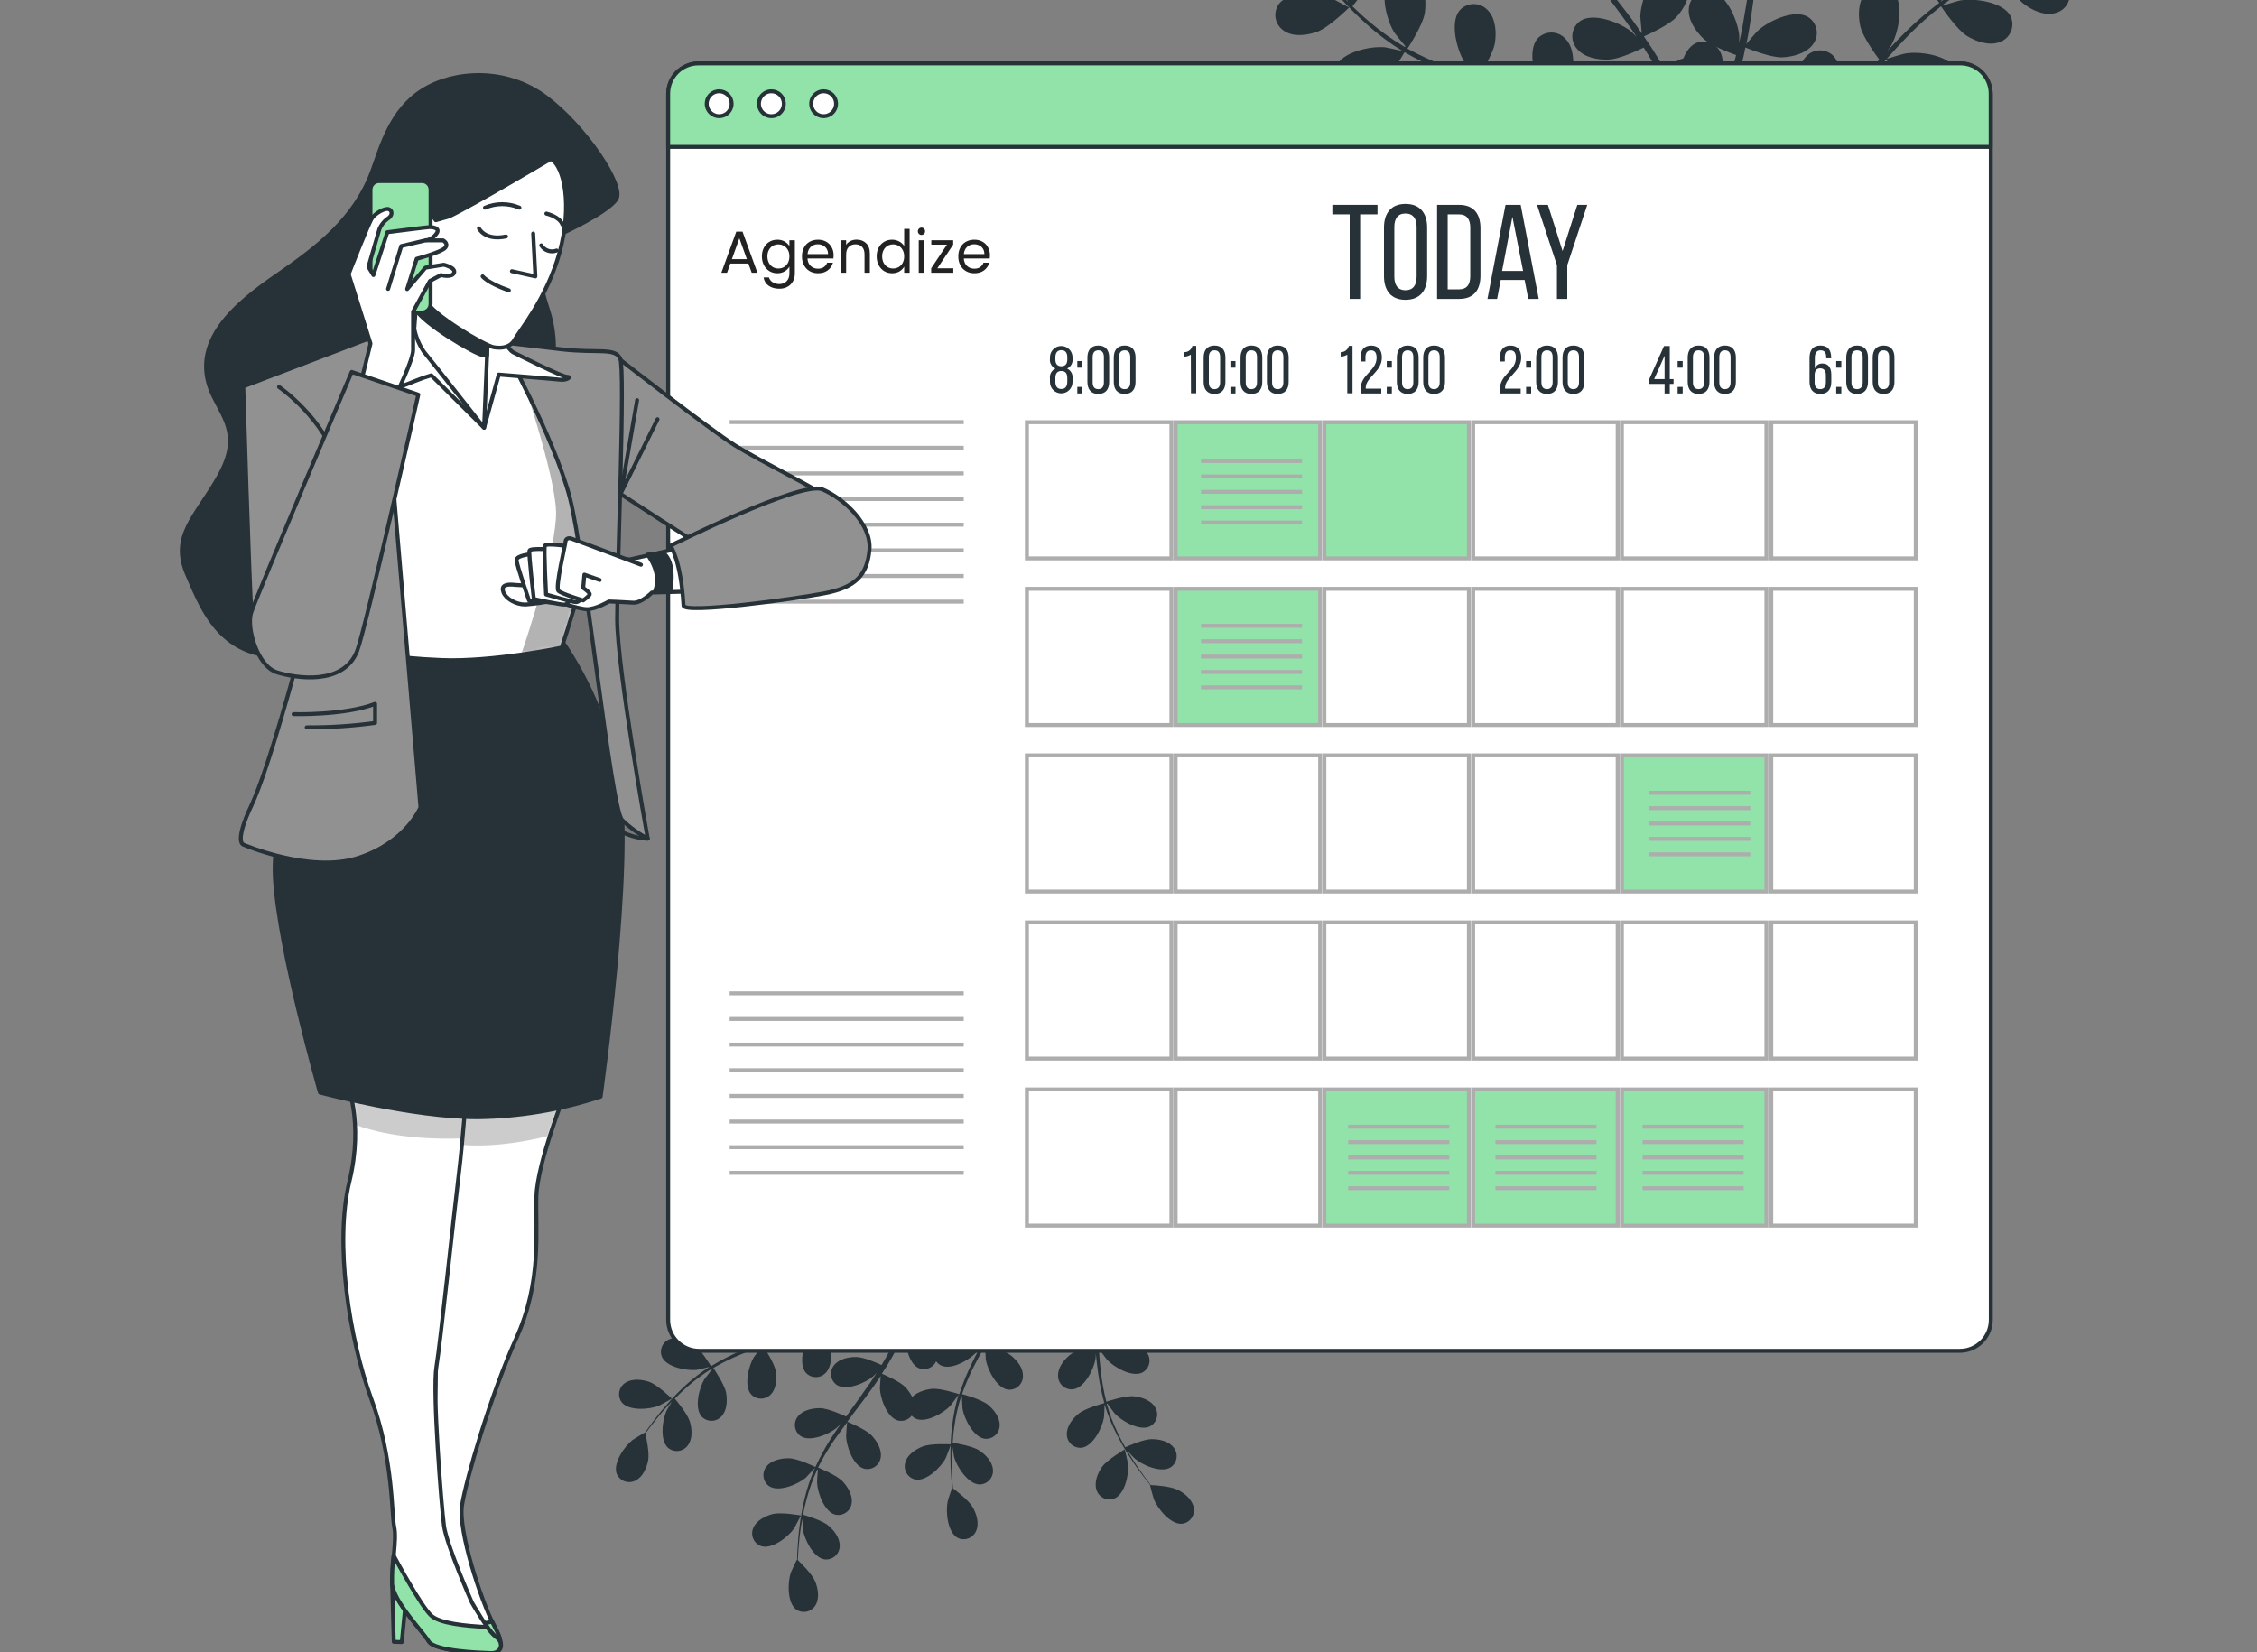 <svg width="571" height="418" viewBox="0 0 571 418" fill="none" xmlns="http://www.w3.org/2000/svg">
<rect x="0" y="0" width="571" height="418" fill="#808080" stroke="none"/>
<g clip-path="url(#clip0_97_24)">
<path d="M439.156 -32.624C441.349 -30.523 447.561 -28.342 448.052 -28.17C446.798 -24.634 445.783 -21.017 445.015 -17.344C444.546 -15.209 444.147 -13.027 443.77 -10.846C443.77 -11.863 443.77 -12.788 443.77 -12.913C443.439 -16.499 440.686 -23.191 436.735 -24.116C436.074 -24.249 435.391 -24.24 434.734 -24.091C434.076 -23.942 433.457 -23.655 432.918 -23.249C432.378 -22.844 431.931 -22.329 431.605 -21.738C431.279 -21.148 431.081 -20.495 431.025 -19.822C430.694 -16.99 432.647 -14.112 434.588 -12.217C436.529 -10.321 441.817 -8.357 443.222 -7.854C443.085 -7.009 442.936 -6.175 442.81 -5.33C442.182 -1.299 441.566 2.664 440.846 6.661C440.595 8.043 440.298 9.401 440.001 10.749C440.001 9.847 440.001 9.082 440.001 8.968C439.67 5.37 436.918 -1.31 432.978 -2.247C432.317 -2.378 431.635 -2.368 430.978 -2.218C430.321 -2.067 429.703 -1.78 429.164 -1.375C428.625 -0.97 428.178 -0.456 427.851 0.134C427.524 0.723 427.326 1.375 427.268 2.047C426.937 4.879 428.889 7.757 430.831 9.664C432.772 11.571 437.557 13.33 439.213 13.935C438.871 15.306 438.528 16.699 438.128 18.012C437.843 18.914 437.626 19.794 437.283 20.684L436.324 23.3C435.662 24.944 434.988 26.646 434.291 28.233C433.823 29.375 433.355 30.391 432.886 31.442C433.149 30.072 433.617 27.365 433.629 27.137C433.846 23.539 432.144 16.459 428.376 14.997C427.742 14.773 427.067 14.684 426.397 14.738C425.726 14.792 425.075 14.988 424.485 15.311C423.895 15.634 423.38 16.079 422.974 16.615C422.568 17.152 422.28 17.768 422.129 18.423C421.364 21.175 422.86 24.35 424.493 26.486C426.297 28.838 431.87 31.842 432.567 32.196C431.779 33.932 431.002 35.622 430.283 37.209C428.09 41.777 426.057 45.694 424.436 48.629L426.64 50.205C428.227 47.133 430.26 43.056 432.453 38.191C433.263 36.433 434.086 34.526 434.908 32.561C436.888 33.052 438.893 33.433 440.915 33.703C441.292 36.718 444.078 41.926 444.444 42.599C442.822 43.627 441.246 44.598 439.738 45.5C435.445 48.081 431.676 50.16 428.718 51.735L431.116 53.448C433.88 51.873 437.237 49.908 440.983 47.544C442.639 46.505 444.409 45.374 446.145 44.187C446.67 44.758 450.999 49.394 453.728 50.548C456.218 51.598 459.666 52.238 462.133 50.81C462.724 50.493 463.241 50.055 463.652 49.525C464.063 48.994 464.357 48.384 464.517 47.732C464.676 47.081 464.697 46.403 464.577 45.743C464.458 45.083 464.201 44.456 463.823 43.901C461.459 40.624 454.173 40.772 450.747 41.88C450.542 41.949 448.463 42.908 447.104 43.536C447.835 43.056 448.532 42.588 449.274 42.074C450.736 41.081 452.175 40.041 453.717 38.922L455.921 37.209C456.663 36.661 457.382 35.976 458.136 35.359C459.826 33.874 461.471 32.299 463.092 30.677C463.972 31.956 467.158 36.456 469.465 37.871C471.772 39.288 475.072 40.43 477.721 39.39C478.355 39.169 478.934 38.816 479.422 38.356C479.91 37.895 480.294 37.336 480.551 36.716C480.808 36.096 480.93 35.429 480.911 34.758C480.892 34.087 480.731 33.428 480.439 32.824C478.601 29.238 471.383 28.256 467.82 28.85C467.603 28.85 465.102 29.592 463.732 29.992C464.691 28.998 465.662 28.027 466.61 27C469.339 24.03 472.011 20.936 474.695 17.864L477.173 15.066C477.482 15.523 481.147 20.959 483.728 22.546C486.012 23.951 489.347 25.104 491.996 24.065C492.628 23.84 493.205 23.486 493.69 23.025C494.176 22.563 494.559 22.005 494.816 21.386C495.072 20.767 495.195 20.101 495.178 19.431C495.16 18.762 495.002 18.103 494.714 17.498C492.876 13.901 485.658 12.93 482.095 13.524C481.833 13.524 478.224 14.586 477.322 14.895C479.137 12.839 480.976 10.818 482.86 8.888C485.433 6.28 488.172 3.842 491.06 1.59C491.208 1.807 495.011 7.494 497.661 9.116C499.945 10.521 503.268 11.674 505.929 10.635C506.561 10.412 507.139 10.059 507.626 9.597C508.113 9.136 508.497 8.578 508.753 7.958C509.01 7.339 509.133 6.672 509.114 6.002C509.096 5.332 508.937 4.673 508.647 4.068C506.797 0.482 499.579 -0.5 496.028 0.094C495.788 0.094 493.047 0.916 491.745 1.316L491.642 1.111C494.574 -1.09 497.696 -3.024 500.973 -4.668C502.765 -5.604 504.524 -6.381 506.26 -7.112C506.865 -5.97 509.686 -0.842 511.879 0.882C514.071 2.607 517.177 4.045 519.93 3.303C520.583 3.153 521.198 2.867 521.733 2.463C522.269 2.058 522.713 1.546 523.036 0.958C523.359 0.371 523.555 -0.279 523.61 -0.947C523.665 -1.616 523.579 -2.288 523.356 -2.921C521.917 -6.701 514.848 -8.448 511.251 -8.254C511.056 -8.254 509.069 -7.923 507.63 -7.66C508.418 -7.98 509.229 -8.322 509.994 -8.608C512.838 -9.75 515.522 -10.515 517.897 -11.223C519.256 -11.611 520.489 -11.943 521.643 -12.239C522.785 -11.429 527.57 -8.254 530.276 -7.751C532.983 -7.249 536.432 -7.386 538.533 -9.316C539.042 -9.751 539.454 -10.289 539.742 -10.895C540.03 -11.5 540.187 -12.159 540.203 -12.829C540.219 -13.499 540.094 -14.165 539.836 -14.784C539.578 -15.402 539.192 -15.96 538.704 -16.419C535.689 -19.103 528.609 -17.401 525.503 -15.574C525.24 -15.414 521.323 -12.468 521.38 -12.422H521.449C520.307 -12.159 519.165 -11.863 517.828 -11.52C515.43 -10.869 512.724 -10.104 509.834 -9.076C506.72 -7.995 503.67 -6.736 500.698 -5.307C497.323 -3.706 494.097 -1.807 491.06 0.368L490.957 0.448C491.654 -0.5 493.538 -3.229 493.652 -3.457C495.354 -6.632 496.781 -13.735 493.972 -16.682C493.492 -17.149 492.92 -17.511 492.291 -17.743C491.663 -17.976 490.993 -18.073 490.325 -18.03C489.656 -17.987 489.004 -17.804 488.411 -17.493C487.817 -17.182 487.296 -16.75 486.88 -16.225C485.042 -14.044 485.064 -10.515 485.647 -7.911C486.321 -4.942 490.295 0.3 490.615 0.722C487.607 2.99 484.754 5.455 482.072 8.1C480.508 9.63 478.978 11.229 477.504 12.839C478.087 12.005 478.646 11.24 478.646 11.137C480.348 7.951 481.775 0.859 478.966 -2.098C478.486 -2.566 477.914 -2.928 477.286 -3.16C476.657 -3.392 475.987 -3.49 475.319 -3.447C474.65 -3.404 473.998 -3.221 473.405 -2.91C472.812 -2.599 472.29 -2.167 471.874 -1.642C470.024 0.54 470.059 4.068 470.641 6.672C471.223 9.276 474.547 13.878 475.437 15.077C474.855 15.694 474.295 16.322 473.702 16.95C470.961 19.965 468.231 22.98 465.456 25.869C464.486 26.886 463.481 27.845 462.487 28.816C463.001 28.062 463.435 27.434 463.492 27.331C465.194 24.145 466.61 17.053 463.8 14.107C463.322 13.637 462.751 13.273 462.123 13.038C461.495 12.804 460.824 12.705 460.155 12.747C459.486 12.789 458.833 12.971 458.24 13.282C457.646 13.593 457.124 14.026 456.709 14.552C454.87 16.733 454.893 20.262 455.487 22.866C456.081 25.469 459.061 29.638 460.055 31.054C459.015 32.013 457.965 32.984 456.903 33.863C456.16 34.457 455.498 35.074 454.722 35.622L452.438 37.278C450.976 38.283 449.468 39.333 448.018 40.27C447.013 40.932 446.042 41.549 445.072 42.177C446.054 41.172 447.938 39.173 448.075 38.991C449.881 36.382 450.989 33.355 451.296 30.197C451.51 29.919 451.697 29.62 451.855 29.306C452.174 28.716 452.366 28.064 452.417 27.395C452.467 26.725 452.377 26.052 452.151 25.42C451.925 24.788 451.568 24.21 451.104 23.725C450.64 23.239 450.078 22.857 449.457 22.603C445.677 21.187 439.693 25.321 437.443 28.142C437.306 28.302 436.073 30.277 435.319 31.568C435.65 30.757 435.981 29.98 436.324 29.147C436.986 27.502 437.614 25.846 438.288 24.065C438.574 23.197 438.882 22.317 439.179 21.427C439.476 20.536 439.716 19.588 440.001 18.652C440.595 16.493 441.143 14.266 441.554 12.017C442.993 12.599 448.132 14.598 450.839 14.506C453.545 14.415 457.028 13.49 458.673 11.206C459.077 10.671 459.365 10.057 459.516 9.403C459.667 8.75 459.679 8.072 459.551 7.414C459.423 6.755 459.157 6.131 458.772 5.582C458.386 5.034 457.89 4.572 457.314 4.228C453.797 2.241 447.241 5.37 444.603 7.871C444.432 8.031 442.731 9.995 441.817 11.103C442.091 9.744 442.354 8.397 442.582 7.015C443.222 3.029 443.724 -0.979 444.284 -5.056C444.444 -6.301 444.626 -7.523 444.798 -8.756C445.311 -8.551 451.364 -6.038 454.402 -6.141C457.085 -6.233 460.489 -7.1 462.133 -9.43C462.536 -9.967 462.822 -10.582 462.973 -11.236C463.123 -11.89 463.135 -12.568 463.007 -13.227C462.878 -13.885 462.614 -14.51 462.229 -15.06C461.845 -15.61 461.349 -16.073 460.774 -16.419C457.257 -18.395 450.702 -15.209 448.064 -12.765C447.858 -12.582 445.414 -9.738 444.832 -8.985C445.22 -11.703 445.631 -14.409 446.145 -17.047C446.799 -20.627 447.688 -24.16 448.806 -27.622C449.046 -27.519 455.35 -24.881 458.456 -24.984C461.14 -25.076 464.543 -25.943 466.187 -28.273C466.592 -28.808 466.879 -29.422 467.03 -30.076C467.182 -30.729 467.194 -31.407 467.066 -32.065C466.937 -32.724 466.672 -33.348 466.286 -33.896C465.901 -34.445 465.404 -34.907 464.828 -35.251C461.311 -37.226 454.756 -34.052 452.118 -31.608C451.946 -31.448 450.074 -29.324 449.217 -28.182L449.012 -28.296C450.237 -31.748 451.765 -35.084 453.58 -38.266C454.562 -40.024 455.601 -41.692 456.64 -43.222C457.782 -42.605 462.944 -39.864 465.776 -39.647C468.608 -39.43 471.943 -39.933 473.827 -42.069C474.288 -42.556 474.64 -43.136 474.862 -43.769C475.085 -44.403 475.171 -45.075 475.116 -45.744C475.061 -46.413 474.866 -47.063 474.544 -47.651C474.221 -48.24 473.779 -48.754 473.245 -49.16C469.967 -51.513 463.104 -49.069 460.203 -46.876C460.043 -46.762 458.57 -45.403 457.519 -44.387C457.999 -45.083 458.49 -45.814 458.958 -46.477C460.74 -48.955 462.521 -51.124 464.12 -53.02C465.034 -54.094 465.879 -55.053 466.678 -55.932C468.106 -55.932 473.816 -55.932 476.351 -56.96C478.886 -57.988 481.696 -60.055 482.381 -62.819C482.565 -63.463 482.612 -64.139 482.518 -64.803C482.424 -65.467 482.191 -66.104 481.834 -66.671C481.477 -67.239 481.005 -67.725 480.448 -68.099C479.891 -68.472 479.262 -68.723 478.601 -68.837C474.604 -69.408 469.636 -64.086 468.06 -60.843C467.923 -60.569 466.279 -55.944 466.358 -55.944H466.438C465.65 -55.11 464.817 -54.197 463.915 -53.191C462.282 -51.33 460.489 -49.194 458.604 -46.739C456.594 -44.119 454.737 -41.385 453.043 -38.551C451.129 -35.384 449.504 -32.051 448.189 -28.593C448.183 -28.551 448.183 -28.509 448.189 -28.467C448.258 -29.609 448.315 -32.955 448.292 -33.218C447.961 -36.804 445.209 -43.496 441.269 -44.421C440.607 -44.554 439.925 -44.545 439.267 -44.396C438.609 -44.246 437.991 -43.959 437.451 -43.554C436.912 -43.148 436.465 -42.633 436.139 -42.043C435.812 -41.452 435.615 -40.799 435.559 -40.127C435.262 -37.409 437.215 -34.474 439.156 -32.624Z" fill="#263238"/>
<path d="M333.327 8.008C336.296 6.866 341.321 1.899 341.321 1.899C341.321 1.899 337.016 -0.385 336.753 -0.511C333.384 -1.779 326.121 -2.247 323.608 0.917C323.206 1.452 322.921 2.066 322.772 2.719C322.622 3.371 322.612 4.048 322.741 4.705C322.871 5.362 323.137 5.984 323.522 6.532C323.908 7.079 324.404 7.54 324.979 7.883C327.32 9.424 330.803 8.922 333.327 8.008Z" fill="#263238"/>
<path d="M349.303 21.13C351.782 19.36 355.071 13.661 355.333 13.204C358.588 15.094 361.964 16.765 365.44 18.206C367.461 19.063 369.528 19.851 371.607 20.628C370.602 20.41 369.7 20.228 369.574 20.216C365.988 19.885 358.851 21.358 357.263 25.07C357.018 25.694 356.907 26.362 356.936 27.032C356.966 27.701 357.136 28.357 357.435 28.957C357.735 29.556 358.157 30.087 358.674 30.513C359.191 30.939 359.792 31.252 360.438 31.431C363.156 32.276 366.388 30.894 368.58 29.329C370.773 27.765 373.708 22.934 374.45 21.655L376.848 22.523C380.697 23.882 384.546 25.23 388.268 26.657C389.582 27.171 390.849 27.708 392.128 28.256C391.249 28.062 390.495 27.913 390.381 27.902C386.784 27.571 379.658 29.044 378.07 32.744C377.821 33.368 377.707 34.037 377.734 34.708C377.761 35.378 377.929 36.036 378.228 36.637C378.526 37.239 378.948 37.77 379.466 38.198C379.984 38.625 380.587 38.938 381.234 39.116C383.963 39.962 387.184 38.58 389.376 37.015C391.569 35.451 394.218 31.088 395.086 29.569C396.377 30.163 397.679 30.711 398.901 31.385C399.723 31.842 400.556 32.219 401.367 32.721L403.765 34.137C405.261 35.097 406.803 36.067 408.231 37.038C409.236 37.712 410.183 38.363 411.131 39.025C409.829 38.511 407.26 37.552 407.032 37.495C403.537 36.615 396.263 36.981 394.127 40.418C393.79 40.997 393.578 41.64 393.505 42.305C393.432 42.971 393.5 43.645 393.705 44.282C393.91 44.92 394.246 45.507 394.693 46.006C395.139 46.505 395.686 46.905 396.297 47.179C398.866 48.435 402.258 47.556 404.668 46.345C407.306 45.009 411.291 40.087 411.782 39.493C413.347 40.635 414.866 41.663 416.282 42.702C420.404 45.717 423.842 48.412 426.457 50.559L428.41 48.698C425.68 46.562 422.049 43.81 417.675 40.704C416.088 39.562 414.363 38.42 412.582 37.278C413.426 35.42 414.158 33.513 414.774 31.568C417.812 31.75 423.442 29.969 424.173 29.741C424.881 31.511 425.555 33.247 426.16 34.903C427.896 39.596 429.243 43.684 430.248 46.882L432.373 44.838C431.345 41.834 430.02 38.169 428.387 34.046C427.679 32.242 426.891 30.323 426.046 28.336C426.708 27.925 432.064 24.533 433.697 22.055C435.182 19.771 436.449 16.528 435.502 13.844C435.3 13.204 434.966 12.614 434.521 12.112C434.076 11.61 433.53 11.208 432.919 10.931C432.308 10.654 431.646 10.509 430.975 10.505C430.304 10.501 429.64 10.639 429.026 10.909C425.372 12.622 424.173 19.805 424.641 23.38C424.641 23.597 425.212 25.846 425.589 27.262C425.246 26.463 424.915 25.686 424.55 24.864C423.842 23.243 423.077 21.644 422.266 19.919C421.855 19.097 421.421 18.275 420.998 17.441C420.576 16.608 420.05 15.774 419.582 14.918C418.44 12.988 417.195 11.08 415.893 9.207C417.321 8.579 422.334 6.284 424.15 4.274C425.966 2.264 427.702 -0.762 427.165 -3.56C427.064 -4.223 426.824 -4.858 426.462 -5.423C426.099 -5.987 425.621 -6.469 425.06 -6.836C424.499 -7.204 423.866 -7.449 423.203 -7.555C422.541 -7.662 421.864 -7.627 421.215 -7.454C417.344 -6.312 415.06 0.608 414.98 4.217C414.98 4.445 415.208 7.038 415.357 8.454C414.569 7.312 413.792 6.17 412.959 5.028C410.537 1.796 408.002 -1.402 405.478 -4.599C404.702 -5.581 403.937 -6.564 403.194 -7.557C403.697 -7.774 409.715 -10.378 411.748 -12.616C413.552 -14.615 415.3 -17.664 414.774 -20.462C414.672 -21.125 414.431 -21.76 414.067 -22.324C413.703 -22.888 413.224 -23.369 412.662 -23.736C412.099 -24.102 411.465 -24.346 410.802 -24.451C410.139 -24.555 409.461 -24.519 408.813 -24.345C404.953 -23.203 402.669 -16.282 402.589 -12.673C402.589 -12.411 402.92 -8.676 403.046 -7.728C401.367 -9.898 399.711 -12.079 398.17 -14.284C396.067 -17.259 394.159 -20.368 392.46 -23.591C392.688 -23.694 398.992 -26.377 401.07 -28.684C402.875 -30.671 404.622 -33.72 404.097 -36.518C403.993 -37.181 403.751 -37.815 403.386 -38.379C403.022 -38.942 402.543 -39.423 401.981 -39.79C401.42 -40.157 400.787 -40.402 400.124 -40.509C399.462 -40.617 398.784 -40.584 398.135 -40.412C394.264 -39.27 391.991 -32.339 391.911 -28.741C391.911 -28.501 392.151 -25.658 392.311 -24.31L392.083 -24.242C390.465 -27.544 389.142 -30.984 388.131 -34.52C387.549 -36.45 387.104 -38.323 386.704 -40.161C387.937 -40.55 393.499 -42.354 395.612 -44.215C397.724 -46.077 399.7 -48.783 399.472 -51.673C399.448 -52.347 399.283 -53.009 398.986 -53.614C398.689 -54.22 398.268 -54.756 397.749 -55.188C397.23 -55.619 396.626 -55.936 395.976 -56.117C395.326 -56.299 394.646 -56.341 393.978 -56.241C390.004 -55.521 386.989 -48.898 386.51 -45.323C386.51 -45.129 386.43 -43.119 386.418 -41.657C386.259 -42.491 386.064 -43.347 385.927 -44.147C385.379 -47.162 385.071 -49.937 384.785 -52.403C384.648 -53.819 384.557 -55.087 384.477 -56.275C385.482 -57.28 389.49 -61.357 390.473 -63.938C391.455 -66.519 391.98 -69.922 390.473 -72.343C390.138 -72.924 389.685 -73.428 389.142 -73.823C388.6 -74.218 387.98 -74.493 387.324 -74.632C386.668 -74.771 385.99 -74.77 385.334 -74.63C384.678 -74.489 384.059 -74.212 383.518 -73.816C380.32 -71.349 380.686 -64.075 381.908 -60.683C382.01 -60.397 384.192 -56.001 384.249 -56.046L384.306 -56.115C384.306 -54.973 384.42 -53.728 384.523 -52.392C384.728 -49.914 384.98 -47.105 385.459 -44.078C385.935 -40.809 386.606 -37.571 387.469 -34.383C388.408 -30.806 389.666 -27.32 391.226 -23.968L391.295 -23.853C390.484 -24.721 388.154 -27.062 387.96 -27.279C385.151 -29.563 378.39 -32.259 375.021 -30.032C374.471 -29.648 374.007 -29.153 373.661 -28.578C373.314 -28.004 373.093 -27.363 373.011 -26.697C372.929 -26.031 372.988 -25.355 373.185 -24.714C373.382 -24.072 373.712 -23.48 374.153 -22.974C375.958 -20.77 379.407 -20.142 382.147 -20.245C385.185 -20.348 391.078 -23.282 391.546 -23.522C393.226 -20.145 395.134 -16.887 397.256 -13.77C398.467 -11.942 399.757 -10.149 401.059 -8.357C400.339 -9.087 399.7 -9.727 399.597 -9.807C396.788 -12.091 390.027 -14.786 386.658 -12.559C386.108 -12.176 385.644 -11.681 385.298 -11.106C384.951 -10.531 384.73 -9.89 384.648 -9.224C384.566 -8.558 384.625 -7.882 384.822 -7.241C385.019 -6.6 385.349 -6.007 385.79 -5.502C387.595 -3.297 391.044 -2.669 393.784 -2.761C396.525 -2.852 401.584 -5.262 402.92 -5.924C403.434 -5.239 403.925 -4.554 404.439 -3.88C406.895 -0.614 409.361 2.63 411.679 5.873C412.502 7.015 413.267 8.157 414.032 9.299L412.764 8.031C409.955 5.747 403.194 3.063 399.826 5.279C399.275 5.662 398.811 6.157 398.465 6.732C398.118 7.307 397.897 7.948 397.815 8.614C397.733 9.28 397.793 9.956 397.99 10.597C398.186 11.238 398.516 11.831 398.958 12.336C400.751 14.552 404.211 15.18 406.952 15.077C409.692 14.975 414.26 12.793 415.848 12.04C416.602 13.25 417.355 14.461 418.029 15.66C418.463 16.493 418.943 17.27 419.342 18.127C419.742 18.983 420.165 19.805 420.564 20.639C421.284 22.261 422.026 23.928 422.688 25.527C423.157 26.669 423.579 27.708 424.013 28.781C423.214 27.639 421.592 25.355 421.444 25.241C419.212 22.983 416.441 21.332 413.392 20.445C413.159 20.182 412.899 19.945 412.616 19.737C412.094 19.314 411.488 19.007 410.839 18.835C410.19 18.663 409.512 18.63 408.849 18.737C408.186 18.845 407.553 19.092 406.992 19.461C406.431 19.83 405.954 20.313 405.593 20.879C403.503 24.305 406.449 30.985 408.813 33.703C408.95 33.863 410.663 35.439 411.748 36.421C411.017 35.942 410.321 35.474 409.567 34.994C408.071 34.035 406.552 33.109 404.93 32.127L402.498 30.757C401.698 30.277 400.785 29.878 399.928 29.444C397.907 28.45 395.817 27.548 393.693 26.68C394.527 25.378 397.439 20.696 397.85 18.024C398.261 15.351 398.033 11.857 396.046 9.813C395.597 9.314 395.048 8.915 394.435 8.642C393.823 8.369 393.159 8.228 392.488 8.228C391.817 8.228 391.154 8.369 390.541 8.642C389.928 8.915 389.38 9.314 388.931 9.813C386.339 12.908 388.257 19.931 390.176 22.98C390.29 23.174 391.923 25.264 392.836 26.303C391.546 25.801 390.267 25.287 388.954 24.807C385.162 23.448 381.279 22.181 377.408 20.901L373.868 19.759C374.165 19.303 377.751 13.81 378.207 10.806C378.607 8.145 378.39 4.639 376.403 2.607C375.954 2.108 375.406 1.709 374.793 1.436C374.18 1.163 373.517 1.022 372.846 1.022C372.175 1.022 371.511 1.163 370.899 1.436C370.286 1.709 369.737 2.108 369.288 2.607C366.696 5.702 368.615 12.736 370.533 15.785C370.67 16.014 373.011 18.937 373.651 19.657C371.047 18.766 368.466 17.875 365.965 16.882C362.576 15.569 359.273 14.043 356.076 12.314C356.213 12.097 359.981 6.375 360.449 3.315C360.861 0.654 360.632 -2.852 358.645 -4.896C358.196 -5.395 357.648 -5.794 357.035 -6.067C356.422 -6.34 355.759 -6.481 355.088 -6.481C354.417 -6.481 353.753 -6.34 353.141 -6.067C352.528 -5.794 351.979 -5.395 351.53 -4.896C348.938 -1.801 350.857 5.222 352.775 8.271C352.901 8.477 354.682 10.704 355.55 11.697L355.402 11.88C352.238 10.029 349.246 7.901 346.46 5.519C344.907 4.228 343.491 2.904 342.155 1.59C342.965 0.597 346.62 -3.983 347.339 -6.689C348.059 -9.396 348.207 -12.799 346.448 -15.049C346.055 -15.592 345.552 -16.046 344.972 -16.382C344.391 -16.718 343.747 -16.928 343.08 -16.998C342.413 -17.068 341.739 -16.997 341.101 -16.789C340.463 -16.581 339.877 -16.241 339.379 -15.791C336.456 -12.993 337.598 -5.798 339.163 -2.555C339.254 -2.384 340.305 -0.682 341.115 0.54C340.522 -0.066 339.893 -0.671 339.334 -1.265C337.221 -3.469 335.417 -5.616 333.852 -7.534C332.961 -8.676 332.185 -9.647 331.454 -10.595C331.751 -11.988 332.836 -17.595 332.242 -20.29C331.648 -22.985 330.186 -26.115 327.594 -27.302C326.971 -27.609 326.288 -27.776 325.594 -27.792C324.9 -27.808 324.21 -27.673 323.574 -27.396C322.937 -27.119 322.368 -26.706 321.907 -26.187C321.445 -25.668 321.103 -25.055 320.902 -24.39C319.6 -20.564 323.917 -14.706 326.806 -12.548C327.057 -12.365 331.294 -9.898 331.317 -9.967C331.34 -10.035 331.317 -10.035 331.317 -10.058C331.991 -9.122 332.722 -8.128 333.601 -7.066C335.131 -5.113 336.89 -2.921 338.957 -0.659C341.16 1.805 343.505 4.139 345.98 6.33C348.741 8.792 351.714 11.005 354.865 12.942H354.991C353.849 12.668 350.594 11.982 350.343 11.96C346.757 11.629 339.619 13.102 338.032 16.802C337.785 17.426 337.672 18.096 337.701 18.767C337.729 19.437 337.899 20.095 338.198 20.696C338.498 21.297 338.921 21.828 339.439 22.255C339.957 22.682 340.559 22.995 341.207 23.174C343.89 24.076 347.168 22.695 349.303 21.13Z" fill="#263238"/>
<path d="M164.265 349.638C166.389 350.369 169.975 353.874 169.975 353.874C169.975 353.874 166.938 355.576 166.732 355.656C164.345 356.615 159.172 357.061 157.333 354.845C157.042 354.468 156.832 354.034 156.718 353.57C156.603 353.107 156.587 352.625 156.67 352.156C156.753 351.686 156.933 351.238 157.198 350.842C157.464 350.446 157.809 350.11 158.213 349.855C159.96 348.713 162.449 349.01 164.265 349.638Z" fill="#263238"/>
<path d="M202.625 383.429C202.625 383.429 201.026 386.524 200.901 386.707C199.439 388.82 195.362 392.04 192.61 391.206C192.158 391.053 191.743 390.806 191.392 390.483C191.041 390.16 190.762 389.767 190.571 389.329C190.381 388.892 190.284 388.419 190.287 387.942C190.29 387.465 190.393 386.994 190.588 386.559C191.376 384.686 193.603 383.555 195.465 383.075C197.646 382.516 202.625 383.429 202.625 383.429Z" fill="#263238"/>
<path d="M175.457 340.102C177.25 341.324 179.682 345.344 179.876 345.664C182.17 344.265 184.554 343.021 187.014 341.941C188.441 341.313 189.903 340.707 191.365 340.136C190.657 340.296 190.017 340.445 189.926 340.445C187.379 340.742 182.275 339.805 181.075 337.179C180.896 336.738 180.81 336.265 180.824 335.789C180.837 335.314 180.95 334.846 181.154 334.416C181.358 333.987 181.649 333.604 182.009 333.293C182.369 332.982 182.79 332.75 183.245 332.611C185.175 331.96 187.494 332.896 189.081 333.981C190.668 335.066 192.838 338.469 193.386 339.371L195.088 338.709C197.806 337.681 200.524 336.665 203.162 335.591C204.098 335.214 205 334.803 205.903 334.449L204.658 334.723C202.1 335.009 196.995 334.072 195.807 331.446C195.628 331.005 195.542 330.532 195.556 330.056C195.569 329.581 195.681 329.113 195.886 328.684C196.09 328.254 196.381 327.871 196.741 327.56C197.101 327.249 197.522 327.017 197.977 326.878C199.896 326.227 202.214 327.175 203.801 328.248C205.389 329.322 207.341 332.405 208.015 333.478C208.917 333.033 209.842 332.588 210.699 332.119C211.281 331.788 211.841 331.503 212.435 331.137L214.125 330.087C215.176 329.39 216.272 328.659 217.277 327.951L219.264 326.398C218.339 326.786 216.523 327.54 216.363 327.54C213.885 328.214 208.689 328.054 207.124 325.644C206.877 325.235 206.717 324.779 206.657 324.305C206.596 323.83 206.635 323.349 206.772 322.89C206.908 322.432 207.139 322.008 207.45 321.644C207.76 321.28 208.144 320.986 208.575 320.779C210.379 319.854 212.812 320.425 214.547 321.259C216.283 322.093 219.355 325.621 219.721 326.055C220.863 325.256 221.891 324.457 222.884 323.703C225.773 321.487 228.183 319.5 230.022 317.993L231.438 319.295C229.519 320.848 226.972 322.869 223.9 325.108C222.758 325.93 221.616 326.786 220.326 327.643C220.952 328.953 221.501 330.299 221.97 331.674C224.254 331.744 226.518 332.128 228.697 332.816C229.176 331.537 229.633 330.292 230.033 329.105C231.175 325.736 232.111 322.801 232.774 320.505L234.315 321.921C233.63 324.08 232.74 326.718 231.643 329.687C231.164 330.977 230.627 332.359 230.056 333.775C230.535 334.049 234.407 336.391 235.606 338.138C236.805 339.885 237.65 342.032 237.011 343.962C236.874 344.419 236.643 344.842 236.333 345.205C236.023 345.567 235.641 345.861 235.211 346.068C234.781 346.274 234.313 346.388 233.836 346.403C233.359 346.418 232.885 346.334 232.443 346.155C229.816 345.013 228.845 339.874 229.119 337.316C229.119 337.167 229.496 335.557 229.747 334.54C229.508 335.111 229.291 335.682 229.039 336.265C228.56 337.407 228.034 338.549 227.486 339.828C227.201 340.41 226.915 340.97 226.618 341.609C226.321 342.249 225.967 342.82 225.648 343.425C224.86 344.83 224.003 346.2 223.101 347.571C224.129 348.005 227.738 349.569 229.062 350.997C230.387 352.424 231.666 354.537 231.346 356.547C231.28 357.018 231.115 357.471 230.864 357.876C230.613 358.28 230.28 358.628 229.886 358.897C229.493 359.165 229.048 359.349 228.58 359.436C228.111 359.523 227.63 359.511 227.167 359.402C224.392 358.648 222.656 353.749 222.599 351.179C222.599 351.02 222.713 349.169 222.804 348.153C222.256 348.975 221.662 349.786 221.137 350.597C219.458 352.938 217.711 355.256 215.941 357.575C215.404 358.283 214.879 359.002 214.353 359.71C214.719 359.859 219.047 361.629 220.532 363.205C221.845 364.598 223.135 366.745 222.816 368.743C222.749 369.216 222.585 369.67 222.332 370.076C222.08 370.481 221.746 370.829 221.352 371.098C220.957 371.367 220.511 371.55 220.041 371.637C219.571 371.723 219.089 371.71 218.624 371.598C215.849 370.845 214.125 365.945 214.056 363.376C214.056 363.182 214.228 360.521 214.308 359.847C213.166 361.412 212.024 362.988 210.882 364.587C209.433 366.741 208.121 368.983 206.953 371.301C207.124 371.37 211.658 373.197 213.177 374.807C214.49 376.201 215.781 378.348 215.461 380.358C215.395 380.83 215.23 381.284 214.978 381.69C214.726 382.095 214.392 382.444 213.997 382.712C213.603 382.981 213.156 383.165 212.686 383.251C212.217 383.337 211.734 383.324 211.27 383.213C208.495 382.447 206.77 377.503 206.702 374.99C206.702 374.819 206.828 372.786 206.919 371.827H206.759C205.654 374.194 204.763 376.655 204.098 379.181C203.71 380.563 203.413 381.911 203.162 383.235C204.041 383.487 208.038 384.686 209.568 385.988C211.099 387.289 212.549 389.219 212.435 391.241C212.421 391.718 212.308 392.187 212.102 392.618C211.896 393.048 211.603 393.431 211.24 393.742C210.878 394.053 210.455 394.285 209.998 394.422C209.541 394.56 209.06 394.6 208.586 394.541C205.743 394.096 203.493 389.414 203.093 386.878C203.093 386.741 203.013 385.314 202.979 384.263C202.876 384.868 202.751 385.474 202.671 386.045C202.328 388.203 202.145 390.19 201.997 391.949C201.917 392.954 201.871 393.867 201.837 394.712C202.568 395.421 205.48 398.264 206.222 400.091C206.965 401.918 207.364 404.328 206.348 406.075C206.115 406.491 205.797 406.853 205.416 407.139C205.034 407.425 204.598 407.628 204.133 407.736C203.669 407.843 203.187 407.852 202.719 407.763C202.251 407.674 201.807 407.488 201.414 407.217C199.13 405.516 199.245 400.365 200.067 397.887C200.147 397.67 201.631 394.461 201.666 394.541C201.666 393.719 201.666 392.84 201.768 391.88C201.871 390.11 202.008 388.112 202.305 385.953C202.604 383.616 203.035 381.298 203.596 379.01C204.215 376.443 205.059 373.936 206.12 371.518C206.123 371.492 206.123 371.465 206.12 371.439C205.56 372.067 203.938 373.78 203.836 373.894C201.86 375.55 197.086 377.582 194.642 376.052C194.246 375.784 193.911 375.437 193.657 375.032C193.403 374.626 193.237 374.172 193.169 373.699C193.102 373.226 193.134 372.744 193.263 372.284C193.393 371.823 193.618 371.395 193.923 371.027C195.179 369.429 197.623 368.938 199.553 368.96C201.711 368.96 205.96 371.005 206.291 371.164C207.413 368.723 208.695 366.357 210.128 364.084C210.973 362.759 211.864 361.457 212.766 360.167C212.263 360.692 211.807 361.16 211.738 361.218C209.774 362.873 204.989 364.906 202.602 363.376C202.206 363.108 201.87 362.761 201.617 362.355C201.363 361.95 201.197 361.496 201.129 361.023C201.061 360.55 201.093 360.067 201.223 359.607C201.353 359.147 201.578 358.719 201.883 358.351C203.127 356.752 205.583 356.261 207.501 356.284C209.42 356.307 213.109 357.951 214.068 358.397L215.118 356.924C216.82 354.56 218.544 352.207 220.143 349.855C220.703 349.032 221.285 348.187 221.765 347.354C221.32 347.822 220.943 348.222 220.874 348.267C218.898 349.923 214.125 351.956 211.738 350.426C211.344 350.158 211.01 349.811 210.757 349.407C210.504 349.002 210.339 348.55 210.271 348.078C210.204 347.606 210.235 347.125 210.364 346.666C210.492 346.207 210.716 345.78 211.019 345.412C212.263 343.802 214.719 343.311 216.637 343.334C218.556 343.357 221.879 344.841 223.021 345.367C223.546 344.499 224.06 343.631 224.529 342.763C224.825 342.158 225.157 341.621 225.431 340.981C225.705 340.342 225.99 339.771 226.264 339.177C226.744 338.035 227.258 336.802 227.703 335.66C228.023 334.86 228.309 334.095 228.594 333.319C228.046 334.152 226.927 335.751 226.813 335.877C225.265 337.525 223.318 338.744 221.16 339.417C220.991 339.603 220.808 339.775 220.611 339.931C220.246 340.238 219.82 340.464 219.361 340.597C218.902 340.729 218.421 340.764 217.947 340.7C217.474 340.635 217.02 340.473 216.613 340.222C216.207 339.972 215.857 339.639 215.587 339.246C214.045 336.813 216.055 332.028 217.688 330.041C217.791 329.927 218.978 328.785 219.744 328.065C219.23 328.419 218.739 328.762 218.202 329.116C217.163 329.824 216.089 330.498 214.947 331.229L213.234 332.245C212.675 332.599 212.024 332.896 211.418 333.216C210.002 333.958 208.518 334.632 207.01 335.271C207.627 336.196 209.774 339.497 210.105 341.392C210.436 343.288 210.333 345.789 208.963 347.274C208.647 347.631 208.259 347.919 207.825 348.118C207.391 348.317 206.92 348.423 206.443 348.43C205.966 348.436 205.492 348.343 205.053 348.156C204.614 347.968 204.218 347.691 203.893 347.342C202.008 345.172 203.265 340.136 204.589 337.932C204.669 337.795 205.8 336.322 206.428 335.523C205.526 335.911 204.623 336.288 203.687 336.665C201.003 337.692 198.251 338.652 195.51 339.622C194.677 339.908 193.843 340.216 193.009 340.525C193.226 340.844 195.864 344.704 196.23 346.84C196.561 348.724 196.458 351.225 195.088 352.71C194.772 353.066 194.386 353.353 193.954 353.552C193.521 353.751 193.052 353.858 192.576 353.865C192.1 353.873 191.628 353.781 191.189 353.596C190.75 353.411 190.355 353.136 190.029 352.79C188.133 350.62 189.389 345.584 190.714 343.38C190.805 343.208 192.438 341.096 192.872 340.57C191.034 341.244 189.206 341.918 187.436 342.672C185.036 343.655 182.705 344.799 180.459 346.098C180.562 346.246 183.325 350.266 183.713 352.447C184.033 354.331 183.93 356.832 182.571 358.317C182.256 358.675 181.869 358.964 181.435 359.164C181.002 359.364 180.531 359.471 180.054 359.479C179.576 359.486 179.103 359.394 178.663 359.208C178.223 359.021 177.828 358.745 177.501 358.397C175.605 356.227 176.861 351.191 178.186 348.987C178.278 348.838 179.511 347.228 180.116 346.474L180.002 346.349C177.774 347.712 175.672 349.271 173.721 351.008C172.636 351.956 171.654 352.915 170.718 353.875C171.3 354.571 173.972 357.78 174.532 359.699C175.091 361.617 175.24 364.05 174.029 365.671C173.754 366.062 173.401 366.392 172.991 366.638C172.581 366.884 172.125 367.042 171.65 367.101C171.176 367.16 170.695 367.119 170.237 366.981C169.779 366.843 169.356 366.611 168.993 366.3C166.869 364.358 167.566 359.219 168.639 356.878C168.696 356.752 169.438 355.53 169.987 354.594C169.576 355.028 169.13 355.473 168.742 355.907C167.269 357.506 166.024 359.071 164.928 360.475C164.311 361.263 163.786 362.006 163.272 362.691C163.5 363.673 164.357 367.658 163.968 369.543C163.58 371.427 162.598 373.722 160.759 374.602C160.337 374.821 159.873 374.95 159.397 374.98C158.922 375.01 158.445 374.941 157.998 374.776C157.551 374.612 157.143 374.356 156.801 374.025C156.458 373.694 156.188 373.296 156.009 372.855C155.026 370.148 158.018 365.9 160.04 364.324C160.223 364.187 163.203 362.371 163.215 362.417C163.683 361.743 164.197 361.023 164.768 360.258C165.83 358.842 167.052 357.243 168.491 355.61C170.028 353.823 171.668 352.126 173.401 350.528C175.301 348.782 177.349 347.204 179.522 345.812H179.602C178.791 346.029 176.485 346.566 176.313 346.589C173.755 346.874 168.65 345.938 167.463 343.311C167.283 342.871 167.197 342.399 167.21 341.924C167.223 341.449 167.334 340.982 167.537 340.552C167.74 340.123 168.03 339.74 168.389 339.428C168.748 339.117 169.167 338.884 169.621 338.743C171.551 338.024 173.869 338.96 175.457 340.102Z" fill="#263238"/>
<path d="M233.448 365.968C235.549 365.135 240.596 365.432 240.596 365.432C240.596 365.432 239.386 368.698 239.283 368.858C238.141 371.142 234.453 374.83 231.609 374.339C231.143 374.241 230.702 374.047 230.315 373.769C229.928 373.491 229.603 373.136 229.361 372.725C229.12 372.314 228.966 371.858 228.911 371.385C228.855 370.912 228.899 370.432 229.039 369.977C229.542 368.058 231.666 366.665 233.448 365.968Z" fill="#263238"/>
<path d="M284.564 366.71C284.564 366.71 285.363 370.136 285.386 370.319C285.648 372.877 284.655 377.971 281.96 379.124C281.516 379.303 281.04 379.386 280.562 379.37C280.084 379.354 279.615 379.237 279.185 379.029C278.754 378.82 278.373 378.524 278.064 378.158C277.755 377.793 277.526 377.367 277.392 376.909C276.764 374.979 277.734 372.66 278.831 371.096C280.19 369.246 284.564 366.71 284.564 366.71Z" fill="#263238"/>
<path d="M235.72 351.396C237.879 351.168 242.332 352.641 242.686 352.755C243.524 350.202 244.531 347.707 245.701 345.287C246.364 343.882 247.094 342.477 247.825 341.084C247.403 341.667 247.003 342.226 246.946 342.226C245.187 344.099 240.699 346.714 238.095 345.492C237.669 345.276 237.292 344.972 236.99 344.601C236.688 344.231 236.467 343.8 236.341 343.339C236.215 342.877 236.188 342.395 236.26 341.922C236.332 341.449 236.502 340.996 236.759 340.593C237.799 338.857 240.185 338.058 242.081 337.852C243.977 337.647 247.848 338.812 248.865 339.143L249.721 337.544C251.126 334.986 252.53 332.451 253.832 329.915C254.3 329.025 254.712 328.134 255.134 327.232C254.757 327.757 254.426 328.191 254.369 328.248C252.622 330.132 248.122 332.736 245.518 331.514C245.094 331.298 244.719 330.994 244.418 330.625C244.116 330.255 243.896 329.826 243.77 329.366C243.644 328.906 243.616 328.424 243.687 327.953C243.758 327.481 243.927 327.029 244.182 326.626C245.233 324.879 247.608 324.091 249.515 323.886C251.423 323.68 254.906 324.731 256.105 325.119C256.505 324.183 256.916 323.258 257.247 322.333C257.475 321.704 257.738 321.111 257.921 320.46C258.103 319.809 258.332 319.192 258.526 318.564C258.868 317.342 259.222 316.097 259.531 314.898C259.748 314.064 259.931 313.265 260.125 312.466C259.679 313.356 258.766 315.092 258.674 315.229C257.224 317.353 253.181 320.608 250.418 319.797C249.964 319.647 249.547 319.404 249.194 319.083C248.84 318.762 248.557 318.371 248.364 317.934C248.17 317.497 248.07 317.025 248.07 316.548C248.07 316.07 248.169 315.598 248.362 315.161C249.127 313.288 251.354 312.134 253.216 311.643C255.26 311.095 259.702 311.826 260.262 311.918C260.581 310.593 260.878 309.302 261.13 308.08C261.895 304.517 262.431 301.445 262.82 299.059L264.738 299.139C264.304 301.56 263.676 304.746 262.797 308.446C262.477 309.793 262.123 311.232 261.735 312.706C263.061 313.288 264.35 313.951 265.595 314.693C267.384 313.285 269.359 312.132 271.465 311.267C270.997 309.976 270.528 308.743 270.071 307.578C268.77 304.255 267.548 301.434 266.554 299.253L268.655 299.333C269.535 301.423 270.574 303.992 271.659 306.973C272.15 308.263 272.63 309.668 273.121 311.107C273.669 311.015 278.123 310.273 280.167 310.81C282.028 311.301 284.255 312.443 285.032 314.327C285.225 314.764 285.324 315.236 285.324 315.714C285.324 316.191 285.223 316.664 285.03 317.1C284.836 317.537 284.554 317.928 284.2 318.249C283.846 318.57 283.429 318.813 282.976 318.964C280.212 319.786 276.124 316.531 274.719 314.396C274.628 314.27 273.851 312.808 273.383 311.883C273.577 312.466 273.772 313.025 273.966 313.653C274.354 314.852 274.719 316.063 275.108 317.365C275.268 318.004 275.439 318.644 275.599 319.283C275.759 319.923 275.896 320.631 276.044 321.305C276.352 322.869 276.604 324.48 276.809 326.101C277.86 325.759 281.617 324.605 283.536 324.811C285.454 325.016 287.818 325.804 288.869 327.552C289.125 327.954 289.294 328.405 289.366 328.876C289.438 329.347 289.41 329.828 289.286 330.288C289.161 330.748 288.942 331.177 288.642 331.547C288.342 331.918 287.968 332.222 287.544 332.439C284.94 333.673 280.441 331.069 278.694 329.196C278.579 329.07 277.472 327.586 276.878 326.752C276.992 327.734 277.118 328.705 277.209 329.698C277.46 332.565 277.62 335.477 277.803 338.378C277.803 339.268 277.917 340.148 277.974 341.039C278.351 340.913 282.793 339.44 284.94 339.668C286.847 339.874 289.223 340.662 290.273 342.398C290.531 342.8 290.702 343.252 290.775 343.724C290.848 344.197 290.821 344.679 290.696 345.141C290.572 345.602 290.352 346.032 290.051 346.403C289.75 346.775 289.374 347.079 288.949 347.297C286.345 348.519 281.845 345.926 280.087 344.042C279.961 343.905 278.362 341.758 277.986 341.198C278.123 343.151 278.271 345.093 278.499 347C278.8 349.577 279.261 352.132 279.881 354.651C280.064 354.594 284.689 353.041 286.882 353.281C288.789 353.475 291.164 354.274 292.215 356.01C292.473 356.413 292.644 356.864 292.717 357.337C292.789 357.809 292.763 358.292 292.638 358.753C292.513 359.215 292.293 359.645 291.992 360.016C291.691 360.387 291.316 360.692 290.89 360.909C288.286 362.131 283.787 359.539 282.04 357.655C281.925 357.529 280.703 355.896 280.144 355.108L279.995 355.176C280.692 357.699 281.617 360.153 282.759 362.508C283.364 363.81 284.015 365.021 284.678 366.185C285.511 365.808 289.337 364.118 291.336 364.118C293.334 364.118 295.709 364.632 296.931 366.254C297.23 366.625 297.448 367.054 297.571 367.515C297.694 367.975 297.72 368.456 297.647 368.926C297.574 369.397 297.403 369.847 297.146 370.248C296.889 370.649 296.552 370.993 296.155 371.256C293.699 372.763 288.949 370.673 287.019 368.972C286.916 368.88 285.877 367.83 285.237 367.065C285.546 367.579 285.854 368.127 286.162 368.618C287.304 370.479 288.446 372.101 289.485 373.54C290.079 374.351 290.627 375.07 291.164 375.744C292.169 375.744 296.235 376.064 298.016 376.966C299.798 377.868 301.648 379.444 302.002 381.442C302.097 381.911 302.093 382.394 301.99 382.86C301.887 383.327 301.688 383.767 301.405 384.152C301.122 384.537 300.762 384.858 300.348 385.096C299.933 385.333 299.474 385.481 298.998 385.531C296.132 385.736 292.866 381.694 291.907 379.307C291.827 379.101 290.902 375.732 290.959 375.732H291.016C290.49 375.104 289.942 374.419 289.36 373.654C288.286 372.238 287.076 370.628 285.934 368.789C284.639 366.823 283.461 364.783 282.405 362.679C281.207 360.328 280.221 357.874 279.459 355.348C279.459 355.348 279.459 355.279 279.459 355.256C279.459 356.101 279.322 358.454 279.287 358.682C278.865 361.218 276.558 365.866 273.714 366.288C273.24 366.342 272.759 366.297 272.303 366.154C271.847 366.011 271.426 365.775 271.066 365.46C270.707 365.145 270.418 364.758 270.217 364.324C270.016 363.891 269.908 363.42 269.9 362.942C269.809 360.909 271.351 358.934 272.824 357.712C274.491 356.33 279.025 355.097 279.39 354.994C278.677 352.406 278.139 349.774 277.78 347.114C277.563 345.561 277.392 343.996 277.232 342.42C277.232 343.151 277.163 343.802 277.14 343.894C276.718 346.429 274.411 351.077 271.568 351.499C271.083 351.564 270.59 351.525 270.121 351.384C269.653 351.243 269.22 351.003 268.853 350.68C268.485 350.358 268.19 349.96 267.989 349.515C267.787 349.069 267.684 348.585 267.685 348.096C267.593 346.075 269.135 344.099 270.608 342.866C272.081 341.632 275.953 340.502 276.969 340.216C276.969 339.611 276.866 339.006 276.809 338.401C276.569 335.5 276.341 332.611 276.033 329.778C275.93 328.773 275.781 327.791 275.644 326.821C275.644 327.46 275.576 327.963 275.565 328.088C275.142 330.623 272.835 335.283 269.98 335.694C269.506 335.746 269.027 335.7 268.572 335.556C268.117 335.413 267.698 335.176 267.34 334.861C266.982 334.546 266.693 334.16 266.493 333.727C266.293 333.294 266.185 332.825 266.177 332.348C266.086 330.327 267.628 328.351 269.101 327.129C270.574 325.907 274.068 324.845 275.279 324.514C275.108 323.52 274.936 322.515 274.719 321.556C274.56 320.905 274.445 320.266 274.251 319.615L273.703 317.707C273.315 316.497 272.926 315.252 272.561 314.087C272.287 313.276 272.001 312.511 271.727 311.735C271.842 312.728 272.036 314.681 272.036 314.841C271.922 317.099 271.23 319.289 270.026 321.202C270.027 321.455 270.004 321.707 269.957 321.956C269.878 322.427 269.701 322.877 269.438 323.276C269.175 323.675 268.831 324.014 268.429 324.272C268.027 324.53 267.575 324.701 267.102 324.774C266.63 324.848 266.148 324.821 265.686 324.697C262.934 323.851 261.347 318.907 261.312 316.337C261.312 316.189 261.461 314.544 261.586 313.505C261.415 314.099 261.267 314.647 261.095 315.298C260.764 316.52 260.387 317.73 259.953 319.032C259.748 319.649 259.531 320.277 259.314 320.905C259.097 321.533 258.823 322.184 258.572 322.824C257.966 324.308 257.281 325.781 256.562 327.255C257.624 327.551 261.404 328.659 262.888 329.893C264.373 331.126 265.915 333.079 265.823 335.112C265.817 335.589 265.71 336.06 265.511 336.494C265.311 336.928 265.023 337.316 264.665 337.632C264.307 337.948 263.887 338.186 263.431 338.33C262.976 338.474 262.495 338.522 262.02 338.469C259.165 338.046 256.859 333.41 256.425 330.875C256.425 330.715 256.299 328.853 256.265 327.837C255.819 328.716 255.385 329.596 254.906 330.475C253.535 332.999 252.074 335.523 250.612 338.035L249.299 340.319C249.675 340.422 254.198 341.644 255.854 343.014C257.509 344.385 258.88 346.212 258.8 348.245C258.792 348.722 258.684 349.193 258.483 349.627C258.282 350.06 257.993 350.447 257.634 350.762C257.275 351.077 256.853 351.314 256.397 351.456C255.941 351.599 255.46 351.645 254.986 351.591C252.142 351.179 249.824 346.532 249.401 343.996C249.401 343.802 249.219 341.141 249.219 340.456C248.259 342.158 247.311 343.882 246.444 345.584C245.274 347.901 244.248 350.289 243.372 352.733C243.554 352.733 248.271 354.034 249.972 355.439C251.457 356.672 252.999 358.637 252.907 360.67C252.899 361.146 252.791 361.616 252.591 362.049C252.391 362.481 252.103 362.868 251.745 363.183C251.387 363.497 250.967 363.734 250.513 363.878C250.058 364.021 249.578 364.068 249.104 364.016C246.261 363.604 243.943 358.957 243.509 356.421C243.509 356.261 243.372 354.229 243.349 353.258H243.177C242.373 355.744 241.792 358.297 241.442 360.886C241.225 362.314 241.099 363.684 241.019 365.021C241.921 365.169 246.032 365.866 247.711 366.962C249.39 368.058 251.069 369.806 251.206 371.838C251.25 372.314 251.195 372.794 251.043 373.248C250.891 373.701 250.645 374.117 250.323 374.47C250 374.823 249.607 375.104 249.169 375.296C248.731 375.488 248.258 375.586 247.78 375.584C244.902 375.481 242.07 371.119 241.384 368.652C241.384 368.515 241.11 367.099 240.95 366.071C240.95 366.676 240.871 367.305 240.859 367.876C240.779 370.057 240.859 372.055 240.916 373.825C240.916 374.83 241.03 375.732 241.099 376.578C241.91 377.183 245.153 379.65 246.112 381.374C247.072 383.098 247.791 385.439 246.969 387.301C246.79 387.743 246.521 388.143 246.179 388.475C245.837 388.807 245.429 389.064 244.982 389.23C244.535 389.395 244.058 389.466 243.582 389.436C243.106 389.407 242.642 389.279 242.218 389.06C239.706 387.644 239.226 382.47 239.74 379.924C239.74 379.707 240.882 376.383 240.882 376.406C240.802 375.584 240.722 374.705 240.654 373.757C240.539 371.987 240.425 369.977 240.459 367.796C240.461 365.441 240.602 363.088 240.882 360.749C241.187 358.128 241.718 355.537 242.469 353.007V352.915C241.99 353.612 240.585 355.508 240.459 355.645C238.712 357.529 234.224 360.133 231.62 358.911C231.195 358.694 230.82 358.391 230.519 358.021C230.218 357.651 229.998 357.222 229.872 356.762C229.746 356.302 229.718 355.821 229.789 355.349C229.86 354.877 230.029 354.426 230.284 354.023C231.438 352.401 233.813 351.613 235.72 351.396Z" fill="#263238"/>
<path d="M495.811 16.037H176.884C172.551 16.037 169.039 19.549 169.039 23.882V333.924C169.039 338.257 172.551 341.769 176.884 341.769H495.811C500.144 341.769 503.656 338.257 503.656 333.924V23.882C503.656 19.549 500.144 16.037 495.811 16.037Z" fill="white" stroke="#263238" stroke-linecap="round" stroke-linejoin="round"/>
<path d="M496.028 16.037H176.69C174.663 16.037 172.718 16.841 171.284 18.274C169.849 19.706 169.042 21.649 169.039 23.677V37.164H503.622V23.677C503.619 21.659 502.819 19.724 501.397 18.294C499.975 16.863 498.045 16.052 496.028 16.037Z" fill="#92E3A9" stroke="#263238" stroke-linecap="round" stroke-linejoin="round"/>
<path d="M185.095 26.235C185.098 26.859 184.915 27.469 184.57 27.989C184.225 28.509 183.733 28.915 183.158 29.155C182.582 29.395 181.948 29.459 181.336 29.339C180.723 29.219 180.161 28.919 179.719 28.479C179.277 28.039 178.975 27.477 178.853 26.865C178.73 26.254 178.792 25.619 179.03 25.043C179.269 24.466 179.673 23.973 180.191 23.626C180.71 23.279 181.32 23.094 181.943 23.094C182.776 23.097 183.575 23.429 184.165 24.017C184.755 24.605 185.089 25.402 185.095 26.235Z" fill="white" stroke="#263238" stroke-linecap="round" stroke-linejoin="round"/>
<path d="M198.308 26.235C198.31 26.859 198.128 27.469 197.783 27.989C197.438 28.509 196.946 28.915 196.37 29.155C195.795 29.395 195.161 29.459 194.548 29.339C193.936 29.219 193.374 28.919 192.932 28.479C192.49 28.039 192.188 27.477 192.066 26.865C191.943 26.254 192.005 25.619 192.243 25.043C192.481 24.466 192.885 23.973 193.404 23.626C193.923 23.279 194.532 23.094 195.156 23.094C195.99 23.094 196.79 23.425 197.381 24.013C197.972 24.602 198.305 25.401 198.308 26.235Z" fill="white" stroke="#263238" stroke-linecap="round" stroke-linejoin="round"/>
<path d="M211.521 26.235C211.523 26.859 211.34 27.47 210.995 27.99C210.649 28.51 210.157 28.916 209.581 29.156C209.004 29.396 208.37 29.459 207.757 29.338C207.145 29.217 206.582 28.916 206.141 28.475C205.699 28.033 205.399 27.471 205.277 26.858C205.156 26.246 205.22 25.611 205.46 25.035C205.699 24.458 206.105 23.966 206.625 23.621C207.145 23.275 207.756 23.092 208.381 23.094C209.213 23.097 210.01 23.429 210.598 24.017C211.186 24.606 211.518 25.403 211.521 26.235Z" fill="white" stroke="#263238" stroke-linecap="round" stroke-linejoin="round"/>
<path d="M341.458 75.626V54.236H337.073V51.827H348.493V54.236H344.107V75.626H341.458Z" fill="#263238"/>
<path d="M350.137 57.571C350.137 53.928 351.942 51.587 355.573 51.587C359.205 51.587 361.055 53.871 361.055 57.571V69.87C361.055 73.479 359.25 75.854 355.573 75.854C351.896 75.854 350.137 73.479 350.137 69.87V57.571ZM352.752 70.007C352.752 72.189 353.677 73.433 355.573 73.433C357.469 73.433 358.394 72.177 358.394 70.007V57.445C358.394 55.298 357.515 54.019 355.573 54.019C353.632 54.019 352.752 55.31 352.752 57.445V70.007Z" fill="#263238"/>
<path d="M369.14 51.827C372.84 51.827 374.542 54.111 374.542 57.742V69.745C374.542 73.376 372.84 75.626 369.14 75.626H363.567V51.827H369.14ZM369.14 73.205C371.047 73.205 371.961 72.063 371.961 69.848V57.605C371.961 55.424 371.047 54.236 369.106 54.236H366.251V73.205H369.14Z" fill="#263238"/>
<path d="M379.669 70.83L378.756 75.626H376.312L380.88 51.827H384.717L389.285 75.626H386.635L385.71 70.83H379.669ZM380.012 68.546H385.322L382.627 54.842L380.012 68.546Z" fill="#263238"/>
<path d="M393.887 67.084L388.851 51.827H391.603L395.315 63.521L399.049 51.827H401.561L396.502 67.084V75.626H393.887V67.084Z" fill="#263238"/>
<path d="M271.339 90.392V90.769C271.405 91.274 271.308 91.787 271.061 92.233C270.815 92.679 270.432 93.034 269.969 93.247C270.437 93.469 270.823 93.834 271.07 94.29C271.316 94.746 271.411 95.269 271.339 95.782V96.673C271.339 97.43 271.038 98.156 270.503 98.692C269.968 99.227 269.241 99.528 268.484 99.528C267.727 99.528 267.001 99.227 266.465 98.692C265.93 98.156 265.629 97.43 265.629 96.673V95.782C265.556 95.266 265.652 94.74 265.903 94.282C266.154 93.825 266.547 93.462 267.022 93.247C266.552 93.043 266.161 92.69 265.909 92.242C265.658 91.795 265.559 91.278 265.629 90.769V90.392C265.629 89.635 265.93 88.909 266.465 88.373C267.001 87.838 267.727 87.537 268.484 87.537C269.241 87.537 269.968 87.838 270.503 88.373C271.038 88.909 271.339 89.635 271.339 90.392ZM267 90.392V90.975C267 92.117 267.559 92.665 268.507 92.665C269.455 92.665 270.014 92.139 270.014 90.975V90.392C270.014 89.159 269.455 88.599 268.507 88.599C267.559 88.599 267 89.193 267 90.426V90.392ZM267 95.588V96.605C267 97.838 267.548 98.42 268.507 98.42C269.466 98.42 270.003 97.838 270.014 96.605V95.588C270.014 94.446 269.501 93.864 268.507 93.864C267.513 93.864 267 94.458 267 95.623V95.588Z" fill="#263238"/>
<path d="M273.84 91.352V93.019H272.55V91.352H273.84ZM273.84 97.895V99.551H272.55V97.895H273.84Z" fill="#263238"/>
<path d="M275.108 90.449C275.108 88.611 276.021 87.423 277.86 87.423C279.699 87.423 280.612 88.565 280.612 90.449V96.639C280.612 98.478 279.71 99.677 277.86 99.677C276.01 99.677 275.108 98.478 275.108 96.639V90.449ZM276.433 96.719C276.433 97.861 276.889 98.455 277.86 98.455C278.831 98.455 279.276 97.804 279.276 96.719V90.381C279.276 89.239 278.831 88.634 277.86 88.634C276.889 88.634 276.433 89.285 276.433 90.381V96.719Z" fill="#263238"/>
<path d="M281.777 90.449C281.777 88.611 282.691 87.423 284.529 87.423C286.368 87.423 287.281 88.565 287.281 90.449V96.639C287.281 98.478 286.379 99.677 284.529 99.677C282.679 99.677 281.777 98.478 281.777 96.639V90.449ZM283.102 96.719C283.102 97.861 283.559 98.455 284.529 98.455C285.5 98.455 285.945 97.804 285.945 96.719V90.381C285.945 89.239 285.5 88.634 284.529 88.634C283.559 88.634 283.102 89.285 283.102 90.381V96.719Z" fill="#263238"/>
<path d="M301.271 89.73C300.766 90.036 300.193 90.212 299.604 90.244V89.102C300.078 89.114 300.542 88.961 300.917 88.669C301.292 88.378 301.554 87.966 301.659 87.503H302.63V99.505H301.305L301.271 89.73Z" fill="#263238"/>
<path d="M304.514 90.449C304.514 88.611 305.416 87.423 307.255 87.423C309.094 87.423 310.019 88.565 310.019 90.449V96.639C310.019 98.478 309.105 99.677 307.255 99.677C305.405 99.677 304.514 98.478 304.514 96.639V90.449ZM305.828 96.719C305.828 97.861 306.296 98.455 307.255 98.455C308.214 98.455 308.683 97.804 308.683 96.719V90.381C308.683 89.239 308.237 88.634 307.255 88.634C306.273 88.634 305.828 89.285 305.828 90.381V96.719Z" fill="#263238"/>
<path d="M312.565 91.352V93.019H311.286V91.352H312.565ZM312.565 97.895V99.551H311.286V97.895H312.565Z" fill="#263238"/>
<path d="M313.844 90.449C313.844 88.611 314.747 87.423 316.585 87.423C318.424 87.423 319.349 88.565 319.349 90.449V96.639C319.349 98.478 318.435 99.677 316.585 99.677C314.735 99.677 313.844 98.478 313.844 96.639V90.449ZM315.158 96.719C315.158 97.861 315.626 98.455 316.585 98.455C317.544 98.455 318.013 97.804 318.013 96.719V90.381C318.013 89.239 317.556 88.634 316.585 88.634C315.615 88.634 315.158 89.285 315.158 90.381V96.719Z" fill="#263238"/>
<path d="M320.514 90.449C320.514 88.611 321.416 87.423 323.254 87.423C325.093 87.423 326.018 88.565 326.018 90.449V96.639C326.018 98.478 325.105 99.677 323.254 99.677C321.404 99.677 320.514 98.478 320.514 96.639V90.449ZM321.827 96.719C321.827 97.861 322.295 98.455 323.254 98.455C324.214 98.455 324.682 97.804 324.682 96.719V90.381C324.682 89.239 324.237 88.634 323.254 88.634C322.272 88.634 321.827 89.285 321.827 90.381V96.719Z" fill="#263238"/>
<path d="M340.853 89.73C340.348 90.036 339.775 90.212 339.185 90.244V89.102C339.66 89.114 340.124 88.961 340.499 88.669C340.873 88.378 341.136 87.966 341.241 87.503H342.177V99.505H340.853V89.73Z" fill="#263238"/>
<path d="M349.6 90.461C349.6 94.081 345.535 95.383 345.512 98.147V98.341H349.452V99.551H344.199V98.523C344.199 94.652 348.264 93.898 348.264 90.529C348.264 89.296 347.853 88.645 346.848 88.645C345.843 88.645 345.444 89.342 345.444 90.404V91.466H344.199V90.495C344.199 88.656 345.032 87.435 346.894 87.435C348.755 87.435 349.6 88.634 349.6 90.461Z" fill="#263238"/>
<path d="M352.124 91.352V93.019H350.834V91.352H352.124ZM352.124 97.895V99.551H350.834V97.895H352.124Z" fill="#263238"/>
<path d="M353.392 90.449C353.392 88.611 354.294 87.423 356.133 87.423C357.971 87.423 358.896 88.565 358.896 90.449V96.639C358.896 98.478 357.983 99.677 356.133 99.677C354.283 99.677 353.392 98.478 353.392 96.639V90.449ZM354.705 96.719C354.705 97.861 355.173 98.455 356.133 98.455C357.092 98.455 357.56 97.804 357.56 96.719V90.381C357.56 89.239 357.103 88.634 356.133 88.634C355.162 88.634 354.705 89.285 354.705 90.381V96.719Z" fill="#263238"/>
<path d="M360.061 90.449C360.061 88.611 360.963 87.423 362.802 87.423C364.641 87.423 365.566 88.565 365.566 90.449V96.639C365.566 98.478 364.652 99.677 362.802 99.677C360.952 99.677 360.061 98.478 360.061 96.639V90.449ZM361.374 96.719C361.374 97.861 361.843 98.455 362.802 98.455C363.761 98.455 364.229 97.804 364.229 96.719V90.381C364.229 89.239 363.784 88.634 362.802 88.634C361.82 88.634 361.374 89.285 361.374 90.381V96.719Z" fill="#263238"/>
<path d="M384.854 90.461C384.854 94.081 380.788 95.383 380.766 98.147V98.341H384.717V99.551H379.452V98.523C379.452 94.652 383.506 93.898 383.506 90.529C383.506 89.296 383.095 88.645 382.102 88.645C381.108 88.645 380.697 89.342 380.697 90.404V91.466H379.452V90.495C379.452 88.656 380.286 87.435 382.136 87.435C383.986 87.435 384.854 88.634 384.854 90.461Z" fill="#263238"/>
<path d="M387.366 91.352V93.019H386.087V91.352H387.366ZM387.366 97.895V99.551H386.087V97.895H387.366Z" fill="#263238"/>
<path d="M388.634 90.449C388.634 88.611 389.548 87.423 391.386 87.423C393.225 87.423 394.138 88.565 394.138 90.449V96.639C394.138 98.478 393.236 99.677 391.386 99.677C389.536 99.677 388.634 98.478 388.634 96.639V90.449ZM389.959 96.719C389.959 97.861 390.427 98.455 391.386 98.455C392.345 98.455 392.802 97.804 392.802 96.719V90.381C392.802 89.239 392.357 88.634 391.386 88.634C390.415 88.634 389.959 89.285 389.959 90.381V96.719Z" fill="#263238"/>
<path d="M395.303 90.449C395.303 88.611 396.217 87.423 398.056 87.423C399.894 87.423 400.819 88.565 400.819 90.449V96.639C400.819 98.478 399.906 99.677 398.056 99.677C396.205 99.677 395.303 98.478 395.303 96.639V90.449ZM396.628 96.719C396.628 97.861 397.096 98.455 398.056 98.455C399.015 98.455 399.472 97.804 399.472 96.719V90.381C399.472 89.239 399.026 88.634 398.056 88.634C397.085 88.634 396.628 89.285 396.628 90.381V96.719Z" fill="#263238"/>
<path d="M422.437 97.13V99.551H421.124V97.13H417.253V95.92L420.975 87.549H422.437V95.92H423.396V97.13H422.437ZM418.486 95.92H421.124V90.004L418.486 95.92Z" fill="#263238"/>
<path d="M425.703 91.352V93.019H424.424V91.352H425.703ZM425.703 97.895V99.551H424.424V97.895H425.703Z" fill="#263238"/>
<path d="M426.971 90.449C426.971 88.611 427.885 87.423 429.723 87.423C431.562 87.423 432.475 88.565 432.475 90.449V96.639C432.475 98.478 431.573 99.677 429.723 99.677C427.873 99.677 426.971 98.478 426.971 96.639V90.449ZM428.296 96.719C428.296 97.861 428.764 98.455 429.723 98.455C430.682 98.455 431.139 97.804 431.139 96.719V90.381C431.139 89.239 430.694 88.634 429.723 88.634C428.752 88.634 428.296 89.285 428.296 90.381V96.719Z" fill="#263238"/>
<path d="M433.652 90.449C433.652 88.611 434.554 87.423 436.392 87.423C438.231 87.423 439.156 88.565 439.156 90.449V96.639C439.156 98.478 438.242 99.677 436.392 99.677C434.542 99.677 433.652 98.478 433.652 96.639V90.449ZM434.965 96.719C434.965 97.861 435.433 98.455 436.392 98.455C437.352 98.455 437.82 97.804 437.82 96.719V90.381C437.82 89.239 437.363 88.634 436.392 88.634C435.422 88.634 434.965 89.285 434.965 90.381V96.719Z" fill="#263238"/>
<path d="M463.264 90.427V90.655H462.008V90.347C462.008 89.205 461.562 88.634 460.591 88.634C459.621 88.634 459.13 89.285 459.13 90.564V93.259C459.268 92.861 459.533 92.52 459.884 92.287C460.234 92.054 460.651 91.942 461.071 91.968C462.613 91.968 463.298 93.11 463.298 94.823V96.639C463.298 98.478 462.384 99.677 460.546 99.677C458.707 99.677 457.794 98.478 457.794 96.639V90.518C457.794 88.611 458.65 87.423 460.546 87.423C462.441 87.423 463.264 88.599 463.264 90.427ZM459.084 94.926V96.719C459.084 97.861 459.529 98.455 460.5 98.455C461.471 98.455 461.928 97.804 461.928 96.719V94.926C461.928 93.841 461.471 93.19 460.5 93.19C459.529 93.19 459.084 93.841 459.084 94.926Z" fill="#263238"/>
<path d="M465.833 91.352V93.019H464.543V91.352H465.833ZM465.833 97.895V99.551H464.543V97.895H465.833Z" fill="#263238"/>
<path d="M467.078 90.449C467.078 88.611 467.992 87.423 469.819 87.423C471.646 87.423 472.582 88.565 472.582 90.449V96.639C472.582 98.478 471.68 99.677 469.819 99.677C467.957 99.677 467.078 98.478 467.078 96.639V90.449ZM468.403 96.719C468.403 97.861 468.859 98.455 469.819 98.455C470.778 98.455 471.246 97.804 471.246 96.719V90.381C471.246 89.239 470.801 88.634 469.819 88.634C468.837 88.634 468.403 89.285 468.403 90.381V96.719Z" fill="#263238"/>
<path d="M473.77 90.449C473.77 88.611 474.684 87.423 476.522 87.423C478.361 87.423 479.274 88.565 479.274 90.449V96.639C479.274 98.478 478.372 99.677 476.522 99.677C474.672 99.677 473.77 98.478 473.77 96.639V90.449ZM475.095 96.719C475.095 97.861 475.552 98.455 476.522 98.455C477.493 98.455 477.938 97.804 477.938 96.719V90.381C477.938 89.239 477.493 88.634 476.522 88.634C475.552 88.634 475.095 89.285 475.095 90.381V96.719Z" fill="#263238"/>
<path d="M296.36 233.382H259.794V267.836H296.36V233.382Z" stroke="#ADADAD" stroke-miterlimit="10"/>
<path d="M333.989 233.382H297.422V267.836H333.989V233.382Z" stroke="#ADADAD" stroke-miterlimit="10"/>
<path d="M371.618 233.382H335.051V267.836H371.618V233.382Z" stroke="#ADADAD" stroke-miterlimit="10"/>
<path d="M409.258 233.382H372.692V267.836H409.258V233.382Z" stroke="#ADADAD" stroke-miterlimit="10"/>
<path d="M446.887 233.382H410.321V267.836H446.887V233.382Z" stroke="#ADADAD" stroke-miterlimit="10"/>
<path d="M484.676 233.382H448.109V267.836H484.676V233.382Z" stroke="#ADADAD" stroke-miterlimit="10"/>
<path d="M184.604 106.792H243.817" stroke="#ADADAD" stroke-miterlimit="10"/>
<path d="M184.604 113.289H243.817" stroke="#ADADAD" stroke-miterlimit="10"/>
<path d="M184.604 119.776H243.817" stroke="#ADADAD" stroke-miterlimit="10"/>
<path d="M184.604 126.262H243.817" stroke="#ADADAD" stroke-miterlimit="10"/>
<path d="M184.604 132.749H243.817" stroke="#ADADAD" stroke-miterlimit="10"/>
<path d="M184.604 139.247H243.817" stroke="#ADADAD" stroke-miterlimit="10"/>
<path d="M184.604 145.733H243.817" stroke="#ADADAD" stroke-miterlimit="10"/>
<path d="M184.604 152.22H243.817" stroke="#ADADAD" stroke-miterlimit="10"/>
<path d="M184.604 251.323H243.817" stroke="#ADADAD" stroke-miterlimit="10"/>
<path d="M184.604 257.81H243.817" stroke="#ADADAD" stroke-miterlimit="10"/>
<path d="M184.604 264.296H243.817" stroke="#ADADAD" stroke-miterlimit="10"/>
<path d="M184.604 270.782H243.817" stroke="#ADADAD" stroke-miterlimit="10"/>
<path d="M184.604 277.281H243.817" stroke="#ADADAD" stroke-miterlimit="10"/>
<path d="M184.604 283.767H243.817" stroke="#ADADAD" stroke-miterlimit="10"/>
<path d="M184.604 290.254H243.817" stroke="#ADADAD" stroke-miterlimit="10"/>
<path d="M184.604 296.74H243.817" stroke="#ADADAD" stroke-miterlimit="10"/>
<path d="M296.36 106.826H259.794V141.28H296.36V106.826Z" stroke="#ADADAD" stroke-miterlimit="10"/>
<path d="M333.989 106.826H297.422V141.28H333.989V106.826Z" fill="#92E3A9" stroke="#ADADAD" stroke-miterlimit="10"/>
<path d="M371.618 106.826H335.051V141.28H371.618V106.826Z" fill="#92E3A9" stroke="#ADADAD" stroke-miterlimit="10"/>
<path d="M409.258 106.826H372.692V141.28H409.258V106.826Z" stroke="#ADADAD" stroke-miterlimit="10"/>
<path d="M446.887 106.826H410.321V141.28H446.887V106.826Z" stroke="#ADADAD" stroke-miterlimit="10"/>
<path d="M484.676 106.826H448.109V141.28H484.676V106.826Z" stroke="#ADADAD" stroke-miterlimit="10"/>
<path d="M303.84 116.647H329.41" stroke="#ADADAD" stroke-miterlimit="10"/>
<path d="M303.84 120.541H329.41" stroke="#ADADAD" stroke-miterlimit="10"/>
<path d="M303.84 124.435H329.41" stroke="#ADADAD" stroke-miterlimit="10"/>
<path d="M303.84 128.318H329.41" stroke="#ADADAD" stroke-miterlimit="10"/>
<path d="M303.84 132.212H329.41" stroke="#ADADAD" stroke-miterlimit="10"/>
<path d="M296.36 148.977H259.794V183.431H296.36V148.977Z" stroke="#ADADAD" stroke-miterlimit="10"/>
<path d="M333.989 148.977H297.422V183.431H333.989V148.977Z" fill="#92E3A9" stroke="#ADADAD" stroke-miterlimit="10"/>
<path d="M371.618 148.977H335.051V183.431H371.618V148.977Z" stroke="#ADADAD" stroke-miterlimit="10"/>
<path d="M409.258 148.977H372.692V183.431H409.258V148.977Z" stroke="#ADADAD" stroke-miterlimit="10"/>
<path d="M446.887 148.977H410.321V183.431H446.887V148.977Z" stroke="#ADADAD" stroke-miterlimit="10"/>
<path d="M484.676 148.977H448.109V183.431H484.676V148.977Z" stroke="#ADADAD" stroke-miterlimit="10"/>
<path d="M303.84 158.341H329.41" stroke="#ADADAD" stroke-miterlimit="10"/>
<path d="M303.84 162.224H329.41" stroke="#ADADAD" stroke-miterlimit="10"/>
<path d="M303.84 166.118H329.41" stroke="#ADADAD" stroke-miterlimit="10"/>
<path d="M303.84 170.012H329.41" stroke="#ADADAD" stroke-miterlimit="10"/>
<path d="M303.84 173.907H329.41" stroke="#ADADAD" stroke-miterlimit="10"/>
<path d="M296.36 191.117H259.794V225.571H296.36V191.117Z" stroke="#ADADAD" stroke-miterlimit="10"/>
<path d="M333.989 191.117H297.422V225.571H333.989V191.117Z" stroke="#ADADAD" stroke-miterlimit="10"/>
<path d="M371.618 191.117H335.051V225.571H371.618V191.117Z" stroke="#ADADAD" stroke-miterlimit="10"/>
<path d="M409.258 191.117H372.692V225.571H409.258V191.117Z" stroke="#ADADAD" stroke-miterlimit="10"/>
<path d="M446.887 191.117H410.321V225.571H446.887V191.117Z" fill="#92E3A9" stroke="#ADADAD" stroke-miterlimit="10"/>
<path d="M484.676 191.117H448.109V225.571H484.676V191.117Z" stroke="#ADADAD" stroke-miterlimit="10"/>
<path d="M417.23 200.584H442.799" stroke="#ADADAD" stroke-miterlimit="10"/>
<path d="M417.23 204.478H442.799" stroke="#ADADAD" stroke-miterlimit="10"/>
<path d="M417.23 208.361H442.799" stroke="#ADADAD" stroke-miterlimit="10"/>
<path d="M417.23 212.255H442.799" stroke="#ADADAD" stroke-miterlimit="10"/>
<path d="M417.23 216.149H442.799" stroke="#ADADAD" stroke-miterlimit="10"/>
<path d="M296.36 275.636H259.794V310.09H296.36V275.636Z" stroke="#ADADAD" stroke-miterlimit="10"/>
<path d="M333.989 275.636H297.422V310.09H333.989V275.636Z" stroke="#ADADAD" stroke-miterlimit="10"/>
<path d="M371.618 275.636H335.051V310.09H371.618V275.636Z" fill="#92E3A9" stroke="#ADADAD" stroke-miterlimit="10"/>
<path d="M409.258 275.636H372.692V310.09H409.258V275.636Z" fill="#92E3A9" stroke="#ADADAD" stroke-miterlimit="10"/>
<path d="M446.887 275.636H410.321V310.09H446.887V275.636Z" fill="#92E3A9" stroke="#ADADAD" stroke-miterlimit="10"/>
<path d="M484.676 275.636H448.109V310.09H484.676V275.636Z" stroke="#ADADAD" stroke-miterlimit="10"/>
<path d="M341.081 285.069H366.65" stroke="#ADADAD" stroke-miterlimit="10"/>
<path d="M341.081 288.963H366.65" stroke="#ADADAD" stroke-miterlimit="10"/>
<path d="M341.081 292.857H366.65" stroke="#ADADAD" stroke-miterlimit="10"/>
<path d="M341.081 296.74H366.65" stroke="#ADADAD" stroke-miterlimit="10"/>
<path d="M341.081 300.634H366.65" stroke="#ADADAD" stroke-miterlimit="10"/>
<path d="M378.322 285.069H403.891" stroke="#ADADAD" stroke-miterlimit="10"/>
<path d="M378.322 288.963H403.891" stroke="#ADADAD" stroke-miterlimit="10"/>
<path d="M378.322 292.857H403.891" stroke="#ADADAD" stroke-miterlimit="10"/>
<path d="M378.322 296.74H403.891" stroke="#ADADAD" stroke-miterlimit="10"/>
<path d="M378.322 300.634H403.891" stroke="#ADADAD" stroke-miterlimit="10"/>
<path d="M415.562 285.069H441.132" stroke="#ADADAD" stroke-miterlimit="10"/>
<path d="M415.562 288.963H441.132" stroke="#ADADAD" stroke-miterlimit="10"/>
<path d="M415.562 292.857H441.132" stroke="#ADADAD" stroke-miterlimit="10"/>
<path d="M415.562 296.74H441.132" stroke="#ADADAD" stroke-miterlimit="10"/>
<path d="M415.562 300.634H441.132" stroke="#ADADAD" stroke-miterlimit="10"/>
<path d="M138.041 24.526C128.025 17.051 114.824 17.842 106.897 22.844C98.97 27.846 96.516 36.848 94.293 43.009C89.871 55.264 80.374 62.55 70.092 69.625C60.142 76.499 47.218 86.57 54.039 100.307C57.124 106.535 60.982 110.813 55.145 120.929C49.307 131.045 43.172 135.724 47.406 145.439C51.64 155.154 57.058 170.35 79.844 164.902C102.63 159.454 109.584 133.373 111.905 123.681C114.227 113.988 125.382 110.011 133.531 103.048C141.679 96.085 140.872 85.144 138.55 78.148C136.781 72.778 134.791 65.135 140.883 59.052L141.679 59.297C141.679 59.297 153.918 53.727 155.952 50.329C157.986 46.931 148.047 31.991 138.041 24.526Z" fill="#263238" stroke="#263238" stroke-linecap="round" stroke-linejoin="round"/>
<path d="M155.863 90.213C155.863 90.213 179.7 108.763 185.913 112.674C192.126 116.584 207.173 123.904 210.534 126.522C213.895 129.14 208.721 140.359 201.469 144.537C194.216 148.715 187.472 144.013 183.591 141.919C179.711 139.824 153.741 122.856 153.741 122.856L155.863 90.213Z" fill="#919191" stroke="#263238" stroke-linecap="round" stroke-linejoin="round"/>
<path d="M161.181 101.254L157.135 124.639L166.344 106.078" stroke="#263238" stroke-linecap="round" stroke-linejoin="round"/>
<path d="M163.868 212.196C163.868 212.196 157.654 212.452 150.601 205.923C143.547 199.395 141.756 196.52 141.756 196.52C141.756 196.52 138.174 160.201 138.174 156.803C138.174 153.405 141.071 136.437 143.702 128.081C146.333 119.726 151.22 129.652 151.22 129.652C151.22 129.652 157.179 188.142 158.218 193.891C159.258 199.64 163.868 212.196 163.868 212.196Z" fill="#787878" stroke="#263238" stroke-linecap="round" stroke-linejoin="round"/>
<path d="M143.061 276.29C143.061 276.29 135.985 294.026 135.709 302.593C135.432 311.161 137.179 324.084 130.623 338.579C124.067 353.073 117.92 374.319 116.892 380.814C115.863 387.309 121.756 405.09 124.808 410.895C127.859 416.699 126.665 416.264 123.426 416.153C121.005 416.158 118.626 415.519 116.529 414.3C114.433 413.082 112.693 411.326 111.485 409.212C108.036 403.374 109.363 399.742 107.063 397.626L104.697 395.498L102.663 408.098L99.832 407.597L102.409 391.342C102.409 391.342 102.121 387.655 103.791 386.073C105.46 384.491 108.058 379.678 108.058 379.678C108.058 379.678 110.844 356.894 110.148 341.342C109.451 325.789 108.965 315.974 110.8 309.501C112.635 303.028 112.701 300.978 112.923 294.449C113.144 287.921 112.989 280.155 113.022 278.93C113.055 277.704 143.061 276.29 143.061 276.29Z" fill="white"/>
<mask id="mask0_97_24" style="mask-type:luminance" maskUnits="userSpaceOnUse" x="99" y="276" width="45" height="141">
<path d="M143.061 276.29C143.061 276.29 135.985 294.026 135.709 302.593C135.432 311.161 137.179 324.084 130.623 338.579C124.067 353.073 117.92 374.319 116.892 380.814C115.863 387.309 121.756 405.09 124.808 410.895C127.859 416.699 126.665 416.264 123.426 416.153C121.005 416.158 118.626 415.519 116.529 414.3C114.433 413.082 112.693 411.326 111.485 409.212C108.036 403.374 109.363 399.742 107.063 397.626L104.697 395.498L102.663 408.098L99.832 407.597L102.409 391.342C102.409 391.342 102.121 387.655 103.791 386.073C105.46 384.491 108.058 379.678 108.058 379.678C108.058 379.678 110.844 356.894 110.148 341.342C109.451 325.789 108.965 315.974 110.8 309.501C112.635 303.028 112.701 300.978 112.923 294.449C113.144 287.921 112.989 280.155 113.022 278.93C113.055 277.704 143.061 276.29 143.061 276.29Z" fill="white"/>
</mask>
<g mask="url(#mask0_97_24)">
<path opacity="0.2" d="M112.967 278.952C112.967 279.844 112.967 284.255 112.967 289.113C116.494 289.848 125.128 290.829 139.136 287.308C141.06 281.314 143.061 276.29 143.061 276.29C143.061 276.29 113.011 277.727 112.967 278.952Z" fill="black"/>
</g>
<path d="M143.061 276.29C143.061 276.29 135.985 294.026 135.709 302.593C135.432 311.161 137.179 324.084 130.623 338.579C124.067 353.073 117.92 374.319 116.892 380.814C115.863 387.309 121.756 405.09 124.808 410.895C127.859 416.699 126.665 416.264 123.426 416.153C121.005 416.158 118.626 415.519 116.529 414.3C114.433 413.082 112.693 411.326 111.485 409.212C108.036 403.374 109.363 399.742 107.063 397.626L104.697 395.498L102.663 408.098L99.832 407.597L102.409 391.342C102.409 391.342 102.121 387.655 103.791 386.073C105.46 384.49 108.058 379.678 108.058 379.678C108.058 379.678 110.844 356.894 110.148 341.342C109.451 325.789 108.965 315.974 110.8 309.501C112.635 303.028 112.701 300.978 112.923 294.449C113.144 287.921 112.989 280.155 113.022 278.93C113.055 277.704 143.061 276.29 143.061 276.29Z" stroke="#263238" stroke-linecap="round" stroke-linejoin="round"/>
<path d="M124.808 410.917L124.487 410.271C117.544 412.365 114.537 405.302 110.944 396.902C109.227 392.867 106.924 389.112 104.111 385.761C103.978 385.894 103.857 386.028 103.735 386.139C102.066 387.721 102.353 391.409 102.353 391.409L99.777 407.664L102.608 408.165L104.642 395.565L107.008 397.693C109.363 399.809 108.036 403.441 111.43 409.279C112.637 411.393 114.377 413.148 116.474 414.367C118.571 415.586 120.95 416.225 123.37 416.22C126.665 416.287 127.859 416.732 124.808 410.917Z" fill="#92E3A9" stroke="#263238" stroke-linecap="round" stroke-linejoin="round"/>
<path d="M99.202 400.656L99.622 415.395L101.646 415.462L102.729 404.444L99.202 400.656Z" fill="#92E3A9" stroke="#263238" stroke-linecap="round" stroke-linejoin="round"/>
<path d="M87.605 273.604C87.605 273.604 92.138 283.553 88.39 298.961C84.642 314.369 88.29 338.59 93.918 353.897C99.545 369.205 99.025 383.075 99.733 386.362C100.441 389.649 99.003 396.144 99.258 400.656C99.512 405.168 106.997 412.766 108.5 415.262C110.004 417.757 121.38 418.147 124.222 418.248C127.063 418.348 127.538 415.496 125.57 414.203C123.603 412.911 119.368 405.413 119.368 405.413C119.368 405.413 112.967 390.93 112.315 385.972C111.662 381.014 109.385 351.959 110.402 345.865C111.419 339.771 114.968 305.98 116.073 297.034C117.179 288.088 118.008 275.443 118.008 275.443L87.605 273.604Z" fill="white"/>
<mask id="mask1_97_24" style="mask-type:luminance" maskUnits="userSpaceOnUse" x="86" y="273" width="41" height="146">
<path d="M87.605 273.604C87.605 273.604 92.138 283.553 88.39 298.961C84.642 314.369 88.29 338.59 93.918 353.897C99.545 369.205 99.025 383.075 99.733 386.362C100.441 389.649 99.003 396.144 99.258 400.656C99.512 405.168 106.997 412.766 108.5 415.262C110.004 417.757 121.38 418.147 124.222 418.248C127.063 418.348 127.538 415.496 125.57 414.203C123.603 412.911 119.368 405.413 119.368 405.413C119.368 405.413 112.967 390.93 112.315 385.972C111.662 381.014 109.385 351.959 110.402 345.865C111.419 339.771 114.968 305.98 116.073 297.034C117.179 288.088 118.008 275.443 118.008 275.443L87.605 273.604Z" fill="white"/>
</mask>
<g mask="url(#mask1_97_24)">
<path opacity="0.2" d="M116.969 288.021C117.566 281.392 117.953 275.443 117.953 275.443L87.605 273.604C88.959 277.112 89.707 280.827 89.816 284.589C94.813 286.383 103.702 288.511 116.969 288.021Z" fill="black"/>
</g>
<path d="M87.605 273.604C87.605 273.604 92.138 283.553 88.39 298.961C84.642 314.369 88.29 338.59 93.918 353.897C99.545 369.205 99.025 383.075 99.733 386.362C100.441 389.649 99.003 396.144 99.258 400.656C99.512 405.168 106.997 412.766 108.5 415.262C110.004 417.757 121.38 418.147 124.222 418.248C127.063 418.348 127.538 415.496 125.57 414.203C123.603 412.911 119.368 405.413 119.368 405.413C119.368 405.413 112.967 390.93 112.315 385.972C111.662 381.014 109.385 351.959 110.402 345.865C111.419 339.771 114.968 305.98 116.074 297.034C117.179 288.088 118.008 275.443 118.008 275.443L87.605 273.604Z" stroke="#263238" stroke-linecap="round" stroke-linejoin="round"/>
<path d="M125.515 414.203C124.632 413.475 123.864 412.614 123.238 411.652C117.798 411.385 111.253 410.761 109.075 408.744C106.521 406.394 100.463 395.197 99.567 393.526C99.278 395.891 99.156 398.274 99.202 400.656C99.457 405.112 106.941 412.766 108.445 415.262C109.949 417.757 121.325 418.147 124.166 418.248C127.008 418.348 127.494 415.496 125.515 414.203Z" fill="#92E3A9" stroke="#263238" stroke-linecap="round" stroke-linejoin="round"/>
<path d="M82.497 161.504C82.497 161.504 68.511 203.84 69.54 222.089C70.568 240.338 80.949 276.412 80.949 276.412C80.949 276.412 104.266 282.673 120.85 282.673C131.42 282.538 141.907 280.776 151.95 277.448C151.95 277.448 160.241 218.401 156.615 197.545C154.332 184.813 149.383 172.716 142.099 162.061L82.497 161.504Z" fill="#263238" stroke="#263238" stroke-linecap="round" stroke-linejoin="round"/>
<path d="M94.426 88.654C94.426 88.654 107.892 82.649 114.636 82.649C121.38 82.649 136.14 94.135 138.473 96.23C140.805 98.324 149.097 122.077 150.391 128.605C151.684 135.134 142.099 163.855 142.099 163.855C142.099 163.855 124.741 167.509 111.784 166.997C98.826 166.484 93.122 164.902 93.122 164.902C93.122 164.902 87.948 138.788 85.383 123.38C82.818 107.972 79.943 97.756 82.276 93.879C84.609 90.002 94.426 88.654 94.426 88.654Z" fill="white"/>
<mask id="mask2_97_24" style="mask-type:luminance" maskUnits="userSpaceOnUse" x="81" y="82" width="70" height="86">
<path d="M94.426 88.654C94.426 88.654 107.892 82.649 114.636 82.649C121.38 82.649 136.14 94.135 138.473 96.23C140.805 98.324 149.097 122.077 150.391 128.605C151.684 135.134 142.099 163.855 142.099 163.855C142.099 163.855 124.741 167.509 111.784 166.997C98.826 166.484 93.122 164.902 93.122 164.902C93.122 164.902 87.948 138.788 85.383 123.38C82.818 107.972 79.943 97.756 82.276 93.879C84.609 90.002 94.426 88.654 94.426 88.654Z" fill="white"/>
</mask>
<g mask="url(#mask2_97_24)">
<path opacity="0.3" d="M142.099 163.855C142.099 163.855 151.695 135.134 150.391 128.605C149.086 122.076 140.805 98.313 138.473 96.23C137.765 95.583 135.886 94.068 133.431 92.274L131.762 94.714C131.762 94.714 140.385 119.726 140.673 129.43C140.949 138.487 132.934 162.518 131.828 165.615C137.798 164.769 142.099 163.855 142.099 163.855Z" fill="black"/>
</g>
<path d="M94.426 88.654C94.426 88.654 107.892 82.649 114.636 82.649C121.38 82.649 136.14 94.135 138.473 96.23C140.805 98.324 149.097 122.077 150.391 128.605C151.684 135.134 142.099 163.855 142.099 163.855C142.099 163.855 124.741 167.509 111.784 166.997C98.826 166.484 93.122 164.902 93.122 164.902C93.122 164.902 87.948 138.788 85.383 123.38C82.818 107.972 79.943 97.756 82.276 93.879C84.609 90.002 94.426 88.654 94.426 88.654Z" stroke="#263238" stroke-linecap="round" stroke-linejoin="round"/>
<path d="M126.809 86.559C126.809 86.559 140.286 110.846 144.177 125.998C148.069 141.15 154.537 204.597 157.389 207.472C159.321 209.335 161.502 210.917 163.868 212.173C163.868 212.173 156.129 169.348 156.129 156.547C156.129 143.746 158.207 93.611 156.903 90.737C155.598 87.863 151.209 89.433 142.132 88.386C133.055 87.339 126.809 86.559 126.809 86.559Z" fill="#919191" stroke="#263238" stroke-linecap="round" stroke-linejoin="round"/>
<path d="M104.664 81.312L61.546 97.789C61.546 97.789 63.094 148.447 63.614 154.976C64.133 161.504 66.731 164.902 70.358 167.509C73.984 170.116 75.278 166.997 75.278 166.997C75.278 166.997 68.025 194.415 63.614 203.762C59.203 213.109 61.546 213.689 61.546 213.689C61.546 213.689 78.384 220.997 90.568 217.087C102.751 213.176 106.378 204.286 106.378 204.286L99.6 124.182C99.6 124.182 99.6 101.198 100.894 95.973C102.187 90.748 104.664 81.312 104.664 81.312Z" fill="#919191" stroke="#263238" stroke-linecap="round" stroke-linejoin="round"/>
<path d="M74.272 180.678C74.272 180.678 87.163 181.046 94.891 178.082V182.906C89.156 183.685 83.374 184.058 77.588 184.02" stroke="#263238" stroke-linecap="round" stroke-linejoin="round"/>
<path d="M70.59 97.912C70.59 97.912 82.01 105.711 85.692 117.966" stroke="#263238" stroke-linecap="round" stroke-linejoin="round"/>
<path d="M104.664 81.312C103.51 82.264 102.454 83.332 101.513 84.498C100.031 86.359 95.985 94.96 93.542 97.567C91.098 100.173 92.436 100.742 93.365 100.563C94.293 100.385 103.182 97.221 104.852 96.452C106.246 95.875 107.67 95.377 109.119 94.96L122.464 108.217L126.178 94.77C126.178 94.77 140.076 95.884 141.745 96.074C143.414 96.263 144.708 95.327 143.414 95.327C142.121 95.327 131.364 89.913 129.882 89.166C128.401 88.42 126.355 83.93 121.911 80.944C117.466 77.958 107.826 77.023 104.664 81.312Z" fill="white" stroke="#263238" stroke-linecap="round" stroke-linejoin="round"/>
<path d="M123.392 85.802L122.464 108.217C122.464 108.217 108.931 91.027 107.218 88.977C106.04 87.226 105.221 85.257 104.808 83.183L106.289 63.754C106.289 63.754 115.001 77.958 117.234 79.451C119.468 80.944 123.204 83.93 123.392 85.802Z" fill="white" stroke="#263238" stroke-linecap="round" stroke-linejoin="round"/>
<path d="M117.279 79.451C115.067 77.958 106.333 63.754 106.333 63.754L105.228 78.304C106.93 81.769 120.009 89.523 122.187 89.879C122.527 89.943 122.87 89.98 123.215 89.991L123.392 85.802C123.204 83.93 119.501 80.944 117.279 79.451Z" fill="#263238" stroke="#263238" stroke-linecap="round" stroke-linejoin="round"/>
<path d="M139.335 40.213C139.335 40.213 119.501 51.989 113.564 54.785L110.247 55.721C110.247 55.721 105.98 49.56 103.934 50.864C101.889 52.167 100.783 55.532 101.9 58.529C102.891 60.633 104.417 62.436 106.322 63.754C106.322 63.754 106.51 72.722 107.815 76.087C109.119 79.451 122.696 87.484 124.907 87.852C127.118 88.219 129.175 87.852 130.291 85.802C131.408 83.752 138.439 75.34 141.59 63.754C144.741 52.167 142.862 42.085 139.335 40.213Z" fill="white" stroke="#263238" stroke-linecap="round" stroke-linejoin="round"/>
<path d="M134.891 59.086L135.443 69.926L129.506 68.611" stroke="#263238" stroke-linecap="round" stroke-linejoin="round"/>
<path d="M122.099 69.926C122.099 69.926 123.393 71.597 128.732 73.469" stroke="#263238" stroke-linecap="round" stroke-linejoin="round"/>
<path d="M121.17 57.782C121.17 57.782 122.652 60.957 128.025 59.832" stroke="#263238" stroke-linecap="round" stroke-linejoin="round"/>
<path d="M136.925 62.071C137.32 62.713 137.925 63.195 138.636 63.435C139.346 63.675 140.117 63.658 140.816 63.386" stroke="#263238" stroke-linecap="round" stroke-linejoin="round"/>
<path d="M122.696 52.546C124.073 51.955 125.555 51.65 127.052 51.65C128.549 51.65 130.031 51.955 131.408 52.546" stroke="#263238" stroke-linecap="round" stroke-linejoin="round"/>
<path d="M142.298 56.846C141.557 54.785 138.229 54.039 138.229 54.039" stroke="#263238" stroke-linecap="round" stroke-linejoin="round"/>
<path d="M176.018 137.774L159.434 141.528C159.434 141.528 138.86 140.626 137.323 141.228C135.786 141.829 137.179 147.99 137.179 147.99C134.945 148.154 132.702 148.154 130.468 147.99C127.936 147.689 126.742 148.146 127.339 149.795C127.936 151.444 130.468 152.948 132.867 152.948C135.321 152.777 137.76 152.427 140.164 151.901C140.164 151.901 146.278 154.129 148.522 154.129C150.767 154.129 154.05 152.179 154.05 152.179C154.05 152.179 158.075 152.324 160.164 152.48C162.254 152.636 164.929 149.918 164.929 149.918L181.181 149.472L176.018 137.774Z" fill="white" stroke="#263238" stroke-linecap="round" stroke-linejoin="round"/>
<path d="M134.57 140.181C134.57 140.181 130.689 140.481 130.689 141.685C130.689 142.888 133.829 151.901 133.829 151.901L140.087 152.503C140.087 152.503 140.982 152.202 140.231 150.999C139.362 149.879 138.364 148.869 137.256 147.99L137.4 141.228L134.57 140.181Z" fill="white" stroke="#263238" stroke-linecap="round" stroke-linejoin="round"/>
<path d="M140.96 139.122C140.96 139.122 134.205 138.532 133.951 139.3C133.696 140.069 135.056 151.555 135.056 151.555C135.056 151.555 141.889 153.037 142.795 152.97C143.029 152.942 143.251 152.849 143.435 152.701C143.619 152.552 143.758 152.355 143.836 152.131C143.914 151.907 143.929 151.666 143.878 151.434C143.826 151.202 143.712 150.99 143.547 150.82C142.442 149.96 141.24 149.234 139.965 148.659L140.96 139.122Z" fill="white" stroke="#263238" stroke-linecap="round" stroke-linejoin="round"/>
<path d="M144.863 138.376C144.863 138.376 138.152 137.262 137.853 138.075C137.555 138.888 138.152 150.397 138.152 150.397C138.152 150.397 144.863 152.347 145.747 152.347C145.983 152.332 146.21 152.252 146.403 152.116C146.596 151.979 146.747 151.791 146.84 151.572C146.933 151.354 146.964 151.114 146.929 150.878C146.894 150.643 146.795 150.423 146.643 150.241C145.598 149.31 144.447 148.506 143.216 147.846L144.863 138.376Z" fill="white" stroke="#263238" stroke-linecap="round" stroke-linejoin="round"/>
<path d="M162.154 142.877C162.154 142.877 145.449 136.571 144.564 136.27C143.68 135.969 143.072 136.426 143.072 137.028C143.072 137.629 140.385 148.692 141.281 149.494C142.176 150.297 147.538 151.901 147.538 151.901C147.538 151.901 149.031 150.842 149.186 150.397C149.34 149.951 147.538 148.737 147.538 148.737L147.837 145.395L151.717 146.743" fill="white"/>
<path d="M162.154 142.877C162.154 142.877 145.449 136.571 144.564 136.27C143.68 135.969 143.072 136.426 143.072 137.028C143.072 137.629 140.385 148.692 141.281 149.494C142.176 150.297 147.538 151.901 147.538 151.901C147.538 151.901 149.031 150.842 149.186 150.397C149.34 149.951 147.538 148.737 147.538 148.737L147.837 145.395L151.717 146.743" stroke="#263238" stroke-linecap="round" stroke-linejoin="round"/>
<path d="M163.79 140.326C163.79 140.326 167.527 144.782 165.736 149.495H169.606C169.606 149.495 171.098 141.986 167.671 139.88L163.79 140.326Z" fill="#263238" stroke="#263238" stroke-linecap="round" stroke-linejoin="round"/>
<path d="M169.606 138.075C169.606 138.075 172.248 141.551 172.922 153.216C173.055 155.377 200.883 151.6 208.633 150.096C216.383 148.592 219.368 145.64 219.965 139.122C220.562 132.605 213.398 126.054 208.036 123.803C202.674 121.553 169.606 138.075 169.606 138.075Z" fill="#919191" stroke="#263238" stroke-linecap="round" stroke-linejoin="round"/>
<path d="M106.776 45.817H95.886C94.695 45.817 93.73 46.789 93.73 47.989V76.9C93.73 78.1 94.695 79.072 95.886 79.072H106.776C107.966 79.072 108.931 78.1 108.931 76.9V47.989C108.931 46.789 107.966 45.817 106.776 45.817Z" fill="#92E3A9" stroke="#263238" stroke-linecap="round" stroke-linejoin="round"/>
<path d="M91.132 97.566L93.73 86.927L88.202 69.357C88.202 69.357 93.21 56.467 94.139 55.164C95.067 53.86 97.456 52.546 98.395 52.936C99.335 53.326 99.324 54.618 98.03 55.364C97.117 56.02 96.408 56.925 95.985 57.971L93.21 67.508L94.47 69.591L97.997 58.751C97.997 58.751 108.191 57.448 108.743 57.448C109.296 57.448 111.53 57.637 110.413 59.13C109.793 60.001 108.868 60.602 107.826 60.812H112.082C112.082 60.812 113.564 61.559 112.635 62.684C111.706 63.809 105.416 65.48 105.416 65.48L103.006 73.145L107.638 67.72L112.27 66.973C112.27 66.973 115.421 67.72 114.868 69.034C114.316 70.349 111.552 69.591 111.552 69.591L108.766 71.084L104.509 78.883V88.598C104.509 91.027 100.242 99.817 100.242 99.817L91.132 97.566Z" fill="white" stroke="#263238" stroke-linecap="round" stroke-linejoin="round"/>
<path d="M107.826 60.768L101.513 62.261L98.185 73.101" stroke="#263238" stroke-linecap="round" stroke-linejoin="round"/>
<path d="M88.976 94.102L105.825 99.85C105.825 99.85 92.469 159.254 90.347 164.691C86.964 173.47 74.968 171.654 70.037 170.094C65.106 168.534 62.298 158.864 63.558 154.942C64.819 151.021 88.976 94.102 88.976 94.102Z" fill="#919191" stroke="#263238" stroke-linecap="round" stroke-linejoin="round"/>
<path d="M189.335 66.675H184.775L183.935 69H182.495L186.275 58.605H187.85L191.615 69H190.175L189.335 66.675ZM188.945 65.565L187.055 60.285L185.165 65.565H188.945ZM196.652 60.645C197.362 60.645 197.982 60.8 198.512 61.11C199.052 61.42 199.452 61.81 199.712 62.28V60.78H201.092V69.18C201.092 69.93 200.932 70.595 200.612 71.175C200.292 71.765 199.832 72.225 199.232 72.555C198.642 72.885 197.952 73.05 197.162 73.05C196.082 73.05 195.182 72.795 194.462 72.285C193.742 71.775 193.317 71.08 193.187 70.2H194.537C194.687 70.7 194.997 71.1 195.467 71.4C195.937 71.71 196.502 71.865 197.162 71.865C197.912 71.865 198.522 71.63 198.992 71.16C199.472 70.69 199.712 70.03 199.712 69.18V67.455C199.442 67.935 199.042 68.335 198.512 68.655C197.982 68.975 197.362 69.135 196.652 69.135C195.922 69.135 195.257 68.955 194.657 68.595C194.067 68.235 193.602 67.73 193.262 67.08C192.922 66.43 192.752 65.69 192.752 64.86C192.752 64.02 192.922 63.285 193.262 62.655C193.602 62.015 194.067 61.52 194.657 61.17C195.257 60.82 195.922 60.645 196.652 60.645ZM199.712 64.875C199.712 64.255 199.587 63.715 199.337 63.255C199.087 62.795 198.747 62.445 198.317 62.205C197.897 61.955 197.432 61.83 196.922 61.83C196.412 61.83 195.947 61.95 195.527 62.19C195.107 62.43 194.772 62.78 194.522 63.24C194.272 63.7 194.147 64.24 194.147 64.86C194.147 65.49 194.272 66.04 194.522 66.51C194.772 66.97 195.107 67.325 195.527 67.575C195.947 67.815 196.412 67.935 196.922 67.935C197.432 67.935 197.897 67.815 198.317 67.575C198.747 67.325 199.087 66.97 199.337 66.51C199.587 66.04 199.712 65.495 199.712 64.875ZM210.899 64.575C210.899 64.835 210.884 65.11 210.854 65.4H204.284C204.334 66.21 204.609 66.845 205.109 67.305C205.619 67.755 206.234 67.98 206.954 67.98C207.544 67.98 208.034 67.845 208.424 67.575C208.824 67.295 209.104 66.925 209.264 66.465H210.734C210.514 67.255 210.074 67.9 209.414 68.4C208.754 68.89 207.934 69.135 206.954 69.135C206.174 69.135 205.474 68.96 204.854 68.61C204.244 68.26 203.764 67.765 203.414 67.125C203.064 66.475 202.889 65.725 202.889 64.875C202.889 64.025 203.059 63.28 203.399 62.64C203.739 62 204.214 61.51 204.824 61.17C205.444 60.82 206.154 60.645 206.954 60.645C207.734 60.645 208.424 60.815 209.024 61.155C209.624 61.495 210.084 61.965 210.404 62.565C210.734 63.155 210.899 63.825 210.899 64.575ZM209.489 64.29C209.489 63.77 209.374 63.325 209.144 62.955C208.914 62.575 208.599 62.29 208.199 62.1C207.809 61.9 207.374 61.8 206.894 61.8C206.204 61.8 205.614 62.02 205.124 62.46C204.644 62.9 204.369 63.51 204.299 64.29H209.489ZM216.706 60.63C217.706 60.63 218.516 60.935 219.136 61.545C219.756 62.145 220.066 63.015 220.066 64.155V69H218.716V64.35C218.716 63.53 218.511 62.905 218.101 62.475C217.691 62.035 217.131 61.815 216.421 61.815C215.701 61.815 215.126 62.04 214.696 62.49C214.276 62.94 214.066 63.595 214.066 64.455V69H212.701V60.78H214.066V61.95C214.336 61.53 214.701 61.205 215.161 60.975C215.631 60.745 216.146 60.63 216.706 60.63ZM221.786 64.86C221.786 64.02 221.956 63.285 222.296 62.655C222.636 62.015 223.101 61.52 223.691 61.17C224.291 60.82 224.961 60.645 225.701 60.645C226.341 60.645 226.936 60.795 227.486 61.095C228.036 61.385 228.456 61.77 228.746 62.25V57.9H230.126V69H228.746V67.455C228.476 67.945 228.076 68.35 227.546 68.67C227.016 68.98 226.396 69.135 225.686 69.135C224.956 69.135 224.291 68.955 223.691 68.595C223.101 68.235 222.636 67.73 222.296 67.08C221.956 66.43 221.786 65.69 221.786 64.86ZM228.746 64.875C228.746 64.255 228.621 63.715 228.371 63.255C228.121 62.795 227.781 62.445 227.351 62.205C226.931 61.955 226.466 61.83 225.956 61.83C225.446 61.83 224.981 61.95 224.561 62.19C224.141 62.43 223.806 62.78 223.556 63.24C223.306 63.7 223.181 64.24 223.181 64.86C223.181 65.49 223.306 66.04 223.556 66.51C223.806 66.97 224.141 67.325 224.561 67.575C224.981 67.815 225.446 67.935 225.956 67.935C226.466 67.935 226.931 67.815 227.351 67.575C227.781 67.325 228.121 66.97 228.371 66.51C228.621 66.04 228.746 65.495 228.746 64.875ZM233.137 59.445C232.877 59.445 232.657 59.355 232.477 59.175C232.297 58.995 232.207 58.775 232.207 58.515C232.207 58.255 232.297 58.035 232.477 57.855C232.657 57.675 232.877 57.585 233.137 57.585C233.387 57.585 233.597 57.675 233.767 57.855C233.947 58.035 234.037 58.255 234.037 58.515C234.037 58.775 233.947 58.995 233.767 59.175C233.597 59.355 233.387 59.445 233.137 59.445ZM233.797 60.78V69H232.432V60.78H233.797ZM237.144 67.875H241.179V69H235.584V67.875L239.574 61.89H235.614V60.78H241.149V61.89L237.144 67.875ZM250.45 64.575C250.45 64.835 250.435 65.11 250.405 65.4H243.835C243.885 66.21 244.16 66.845 244.66 67.305C245.17 67.755 245.785 67.98 246.505 67.98C247.095 67.98 247.585 67.845 247.975 67.575C248.375 67.295 248.655 66.925 248.815 66.465H250.285C250.065 67.255 249.625 67.9 248.965 68.4C248.305 68.89 247.485 69.135 246.505 69.135C245.725 69.135 245.025 68.96 244.405 68.61C243.795 68.26 243.315 67.765 242.965 67.125C242.615 66.475 242.44 65.725 242.44 64.875C242.44 64.025 242.61 63.28 242.95 62.64C243.29 62 243.765 61.51 244.375 61.17C244.995 60.82 245.705 60.645 246.505 60.645C247.285 60.645 247.975 60.815 248.575 61.155C249.175 61.495 249.635 61.965 249.955 62.565C250.285 63.155 250.45 63.825 250.45 64.575ZM249.04 64.29C249.04 63.77 248.925 63.325 248.695 62.955C248.465 62.575 248.15 62.29 247.75 62.1C247.36 61.9 246.925 61.8 246.445 61.8C245.755 61.8 245.165 62.02 244.675 62.46C244.195 62.9 243.92 63.51 243.85 64.29H249.04Z" fill="#222222"/>
</g>
<defs>
<clipPath id="clip0_97_24">
<rect width="571" height="513" fill="white" transform="translate(0 -95)"/>
</clipPath>
</defs>
</svg>
